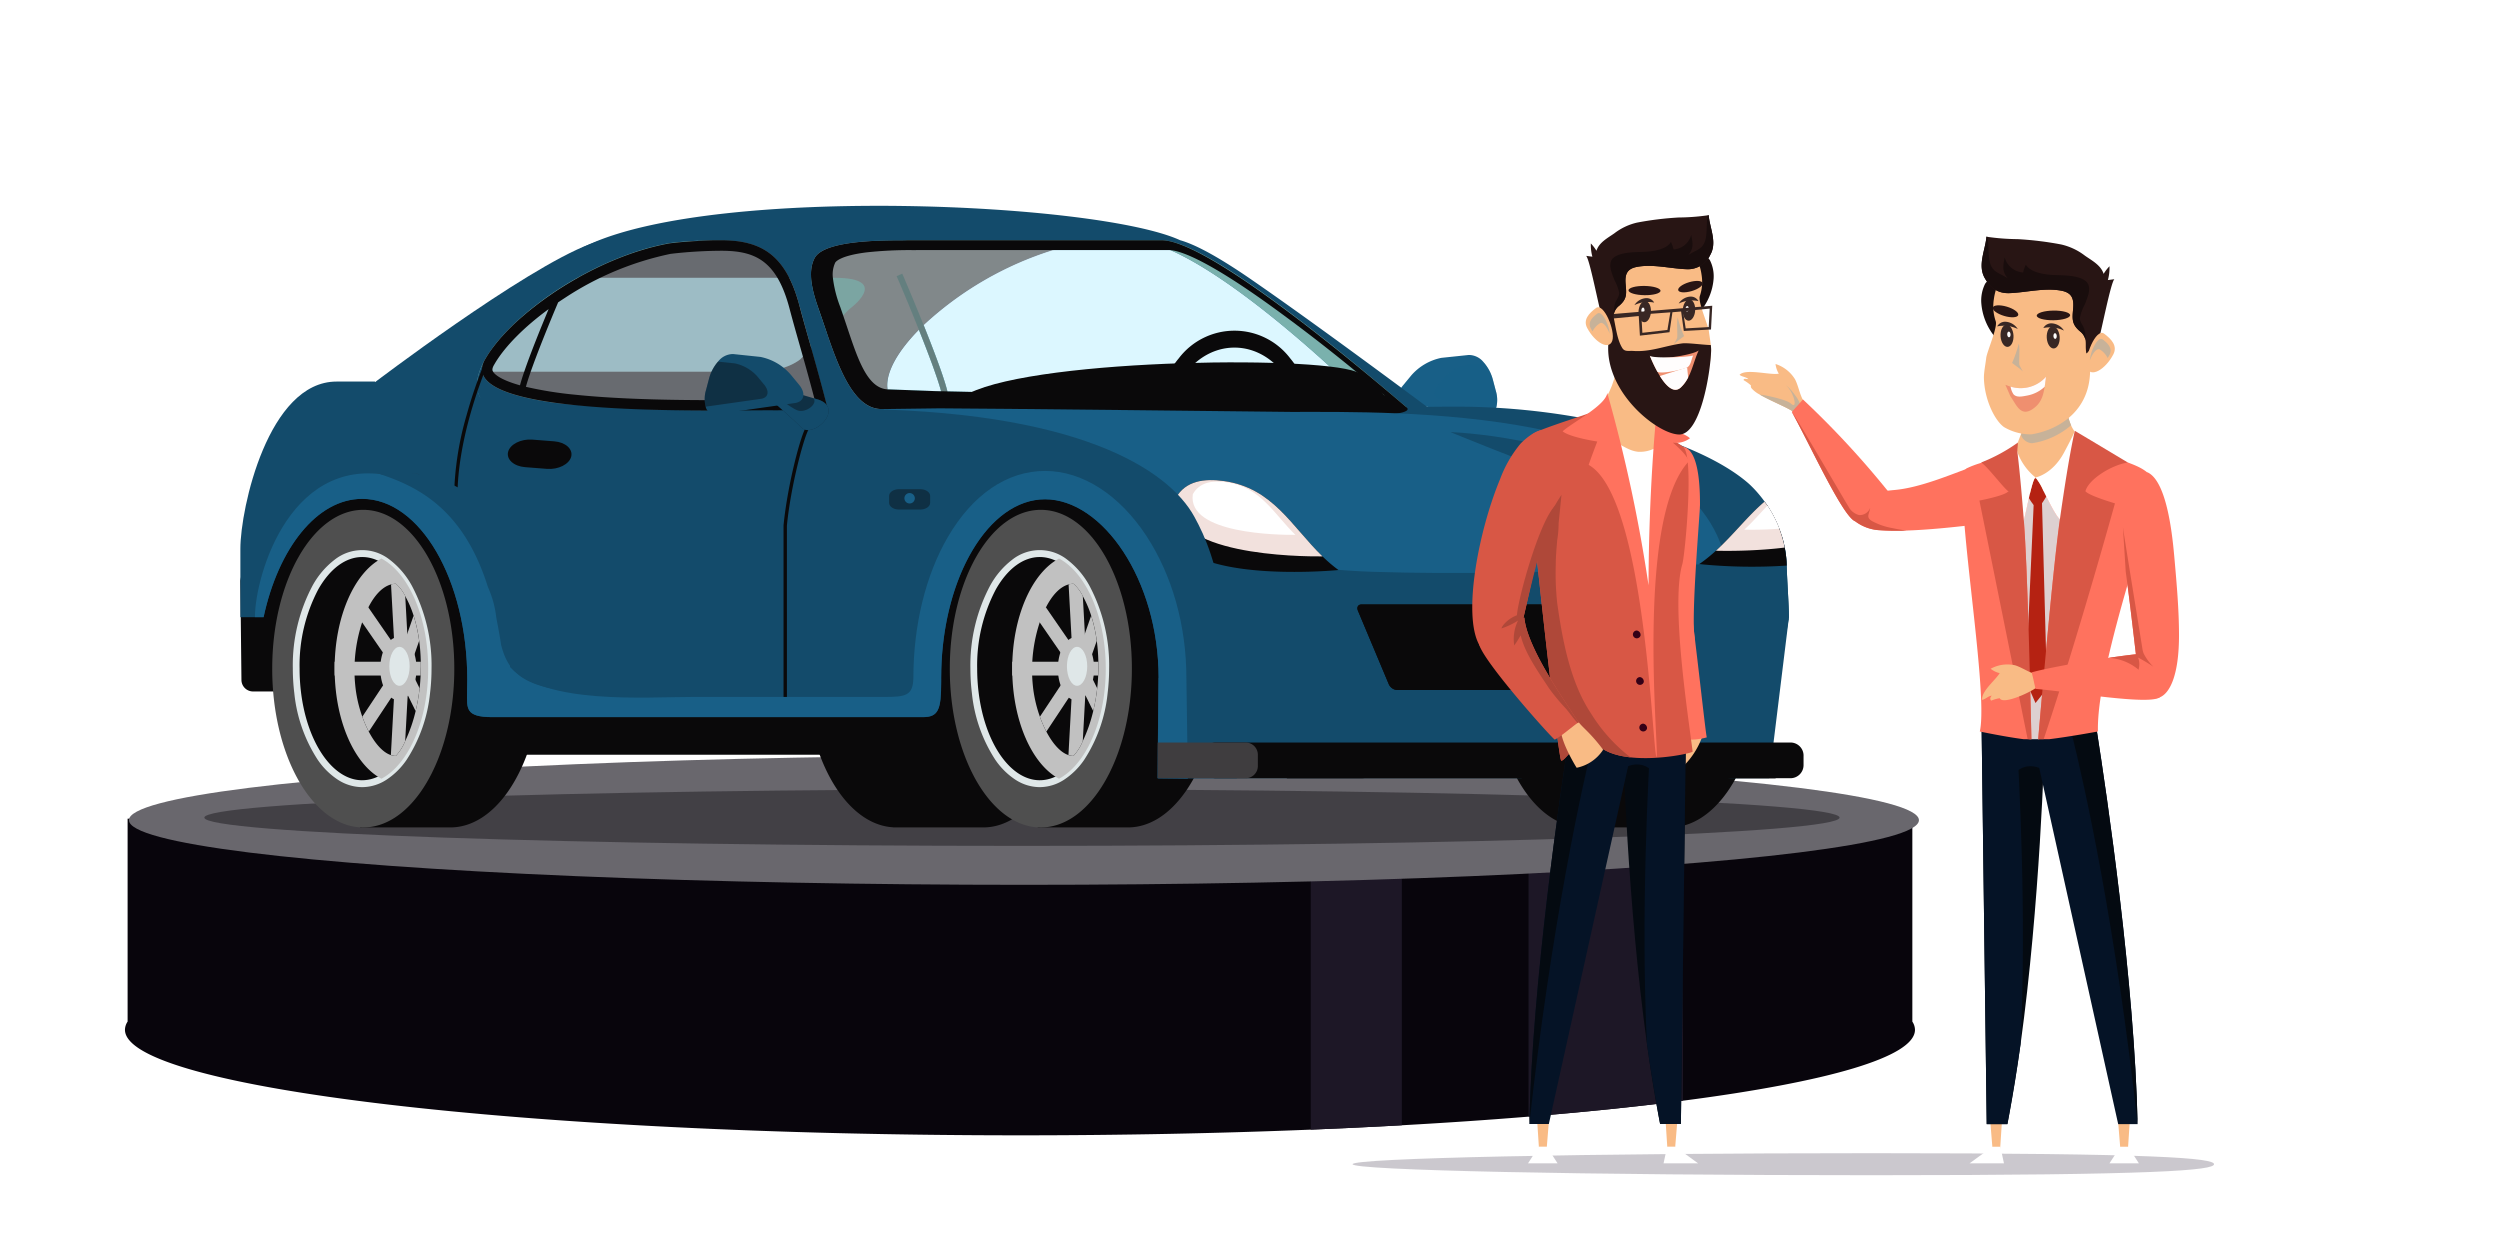 <svg xmlns="http://www.w3.org/2000/svg" width="502" height="252" viewBox="0 0 502 252">
  <g id="auto_show_08_Converted_" data-name="auto_show_08 [Converted]" transform="translate(0 0.194)">
    <rect id="Rectangle_149554" data-name="Rectangle 149554" width="502" height="252" transform="translate(0 -0.194)" fill="#fff"/>
    <g id="Group_22210" data-name="Group 22210" transform="translate(25.093 41.135)">
      <g id="Group_22167" data-name="Group 22167" transform="translate(0 110.378)">
        <g id="Group_22166" data-name="Group 22166" transform="translate(0 0)">
          <path id="Path_34648" data-name="Path 34648" d="M446.464,611.892c0,5.481-17.64,10.475-46.59,14.237-9.249,1.2-19.655,2.278-31.006,3.2-8.03.657-16.535,1.237-25.442,1.733q-8.888.493-18.288.876c-18.306.741-37.952,1.142-58.391,1.142-99.255,0-179.717-9.489-179.717-21.195a3,3,0,0,1,.531-1.641V569.5H445.936v40.751A3.007,3.007,0,0,1,446.464,611.892Z" transform="translate(-87.03 -556.814)" fill="#08050c"/>
          <g id="Group_22165" data-name="Group 22165" transform="translate(238.108 12.686)">
            <path id="Path_34649" data-name="Path 34649" d="M1095.546,569.5v56.629c-9.249,1.2-19.655,2.278-31.006,3.2V569.5Z" transform="translate(-1020.81 -569.5)" fill="#1d1726"/>
            <path id="Path_34650" data-name="Path 34650" d="M931.158,569.5v61.565q-8.888.493-18.288.876V569.5Z" transform="translate(-912.87 -569.5)" fill="#1d1726"/>
          </g>
          <ellipse id="Ellipse_2879" data-name="Ellipse 2879" cx="179.717" cy="12.983" rx="179.717" ry="12.983" transform="translate(0.796)" fill="#69676d"/>
        </g>
        <path id="Path_34651" data-name="Path 34651" d="M470.659,554.72c0,3.137-73.5,5.68-164.179,5.68S142.3,557.857,142.3,554.72s73.5-5.68,164.179-5.68S470.659,551.583,470.659,554.72Z" transform="translate(-126.364 -542.253)" fill="#08050c" opacity="0.4"/>
      </g>
      <g id="Group_22209" data-name="Group 22209" transform="translate(23.167)">
        <path id="Path_34652" data-name="Path 34652" d="M596.532,354.4h-17.49c-10.094,0-18.28,14.275-18.282,31.888a54.849,54.849,0,0,0,.4,6.689c1.721,14.053,8.754,24.675,17.253,25.171v.023h18.113c8.782,0,16.117-10.8,17.879-25.2a54.825,54.825,0,0,0,.4-6.689C614.815,368.678,606.629,354.4,596.532,354.4Z" transform="translate(-447.34 -293.354)" fill="#0a090a"/>
        <path id="Path_34653" data-name="Path 34653" d="M1074.719,354.4h-17.49c-10.094,0-18.28,14.275-18.28,31.888a54.849,54.849,0,0,0,.4,6.689c1.721,14.053,8.751,24.672,17.253,25.171v.023h18.113c8.782,0,16.117-10.8,17.882-25.2a55.467,55.467,0,0,0,.4-6.689C1093,368.675,1084.819,354.4,1074.719,354.4Z" transform="translate(-787.657 -293.354)" fill="#0a090a"/>
        <g id="Group_22170" data-name="Group 22170" transform="translate(227.48 29.939)">
          <g id="Group_22168" data-name="Group 22168" transform="translate(0 6.595)">
            <path id="Path_34654" data-name="Path 34654" d="M958.345,271.984l8.837-2.6,1.609,1.839s-5.668,5.005-6.868,6.265C959.558,279.973,953.158,273.855,958.345,271.984Z" transform="translate(-956.367 -269.38)" fill="#f47f00"/>
            <path id="Path_34655" data-name="Path 34655" d="M967.787,272.95s-3.538,3.134-5.216,3.714-4.129-1.384-3.137-2.465l-1.1.323c-5.187,1.868,1.217,7.987,3.578,5.5.983-1.035,4.965-4.581,6.369-5.827Z" transform="translate(-956.361 -271.921)" fill="#f47f00"/>
          </g>
          <g id="Group_22169" data-name="Group 22169" transform="translate(5.074)">
            <path id="Path_34656" data-name="Path 34656" d="M974.851,252.655l1.641-1.987a10.848,10.848,0,0,1,6.087-3.572l5.492-.577a3.8,3.8,0,0,1,3.036,1.525,8.538,8.538,0,0,1,1.816,3.471l.585,2.22a6.18,6.18,0,0,1,.078,3.362,1.9,1.9,0,0,1-2.148,1.5l-15.757-2.237C973.764,256.089,973.392,254.42,974.851,252.655Z" transform="translate(-973.96 -246.508)" fill="#185f87"/>
            <path id="Path_34657" data-name="Path 34657" d="M999.581,256.465l1.26-1.528a8.349,8.349,0,0,1,4.682-2.748l3.327-.349a8.537,8.537,0,0,1,1.816,3.471l.585,2.22a6.18,6.18,0,0,1,.078,3.362l-11.112-1.577C998.748,259.106,998.46,257.823,999.581,256.465Z" transform="translate(-991.707 -250.303)" fill="#185f87" opacity="0.4"/>
          </g>
        </g>
        <path id="Path_34658" data-name="Path 34658" d="M167.609,369.493a2.332,2.332,0,0,0,2.3,2.347h89.544a2.328,2.328,0,0,0,2.3-2.347V330.506a2.33,2.33,0,0,0-2.3-2.347l-85.188-.5c-1.266,0-6.874,20.716-6.874,22.008Z" transform="translate(-167.387 -274.323)" fill="#0a090a"/>
        <path id="Path_34659" data-name="Path 34659" d="M302.257,164.349c-14.3,0-15.215-2.4-23.726.807-13.364,5.034-43.675,28.106-43.675,28.106l-9.976,16.111,101.53-4.2Z" transform="translate(-208.302 -157.485)" fill="#134b6b"/>
        <path id="Path_34660" data-name="Path 34660" d="M512.741,157.444c-5.668-3.907-10.757-6.882-14.252-7.865-16.483-7.563-92.28-11.02-118.486.761a28.3,28.3,0,0,0-3.515,1.865c-6.447,4.083-8.926,8.131-9.025,11.824v.023a9.029,9.029,0,0,0,.291,2.48,11.354,11.354,0,0,0,1.375,3.128,14.855,14.855,0,0,0,.853,1.228,23.566,23.566,0,0,0,5.657,5.089,32.572,32.572,0,0,0,3.67,2.1c-.138,1.018-.234,1.938-.294,2.722-.055.712-.078,1.312-.078,1.773l31.349,1.22h.011l14.021.545,3.656.141,1.854.072,6.271.245h0l111.062,4.316,3.768.147h0l6.268.608S529.74,169.167,512.741,157.444Zm-73,22.08c-.487-3.278,2-7.623,6.28-11.983,1.886,4.726,3.734,9.633,4.466,12.36-.83-.017-1.3-.029-1.3-.029l-9.206-.34C439.893,179.532,439.815,179.53,439.738,179.524Zm12.02.4c-.236-.954-.623-2.209-1.165-3.78-.753-2.188-1.8-4.979-3.12-8.3q-.251-.631-.5-1.254a67.922,67.922,0,0,1,25.862-15.036h23.38c.092,0,.193,0,.3.012,12.718,5.6,30.366,21.575,38.206,29.21-14.229.147-49.052.124-62.191-.306C465.018,180.23,456.071,180.023,451.758,179.927Z" transform="translate(-309.774 -142.671)" fill="#134b6b"/>
        <path id="Path_34661" data-name="Path 34661" d="M525.866,206.356h0c-.017-.017-.04-.037-.066-.061l-.049-.046-.011-.009a.346.346,0,0,1-.035-.032l-.075-.066c-.029-.029-.063-.058-.1-.089h0c-.017-.014-.034-.029-.052-.046s-.035-.032-.055-.049-.038-.035-.058-.052l-.014-.014c-.014-.014-.029-.026-.046-.04-.043-.037-.086-.075-.13-.115-.017-.014-.035-.032-.052-.046-.035-.032-.069-.063-.107-.1-.017-.017-.038-.032-.055-.049l-.115-.1h0c-.04-.037-.081-.072-.121-.11l-.012-.009c-.115-.1-.236-.21-.366-.326l-.1-.086c-1.222-1.081-3.062-2.7-5.345-4.662a.113.113,0,0,0-.029-.023.363.363,0,0,0-.037-.032c-.845-.727-1.75-1.5-2.707-2.315l-.153-.13c-.121-.1-.245-.208-.372-.314-.11-.092-.222-.187-.332-.283-.585-.5-1.191-1.006-1.811-1.528l-.185-.156-.908-.761c-.064-.052-.127-.1-.19-.159l-.219-.182c-.2-.167-.4-.334-.6-.5-.444-.369-.891-.741-1.346-1.116-.112-.1-.228-.187-.34-.283-.285-.236-.574-.473-.862-.709l-.363-.3-.657-.539-.412-.337-1.462-1.188c-.236-.19-.47-.381-.709-.571q-.99-.8-2-1.6c-.239-.19-.476-.378-.718-.568-.032-.023-.061-.049-.092-.072l-.778-.614-.874-.686-.8-.623-.355-.277c-.2-.156-.4-.314-.606-.47l-.8-.614c-.058-.046-.115-.089-.173-.133-.265-.2-.533-.407-.8-.611s-.528-.4-.79-.6l-.882-.666-.386-.291c-.164-.124-.329-.248-.5-.369l-.441-.329c-.294-.219-.585-.435-.879-.652l-.876-.643-.219-.159c-1.292-.943-2.575-1.857-3.838-2.733l-.464-.32c-.156-.107-.309-.213-.461-.317l-.461-.314-.4-.274c-.2-.133-.392-.265-.588-.4-.127-.084-.251-.167-.375-.251l-.45-.3-.2-.136-.2-.135c-.136-.089-.274-.179-.409-.265l-.418-.271c-.11-.072-.219-.141-.329-.21-.156-.1-.311-.2-.464-.294-.395-.251-.79-.5-1.176-.732l-.4-.245c-.13-.078-.259-.156-.386-.234l-.383-.228c-.257-.153-.507-.3-.758-.444-.063-.037-.124-.072-.187-.107-.17-.1-.34-.2-.51-.291l-.415-.234-.182-.1c-.167-.092-.334-.182-.5-.271l-.043-.023-.179-.1-.179-.1-.314-.164c-.072-.037-.141-.075-.213-.11l-.173-.089-.309-.156c-.1-.049-.2-.1-.291-.144s-.2-.1-.294-.144-.2-.1-.291-.138l-.164-.078-.164-.075-.164-.075-.231-.1c-.075-.035-.153-.066-.228-.1l-.026-.012-.159-.069c-.055-.023-.11-.049-.164-.069l-.164-.069-.271-.112c-.11-.046-.222-.089-.329-.13l-.277-.107a.041.041,0,0,0-.02-.006c-.075-.029-.147-.055-.222-.081l-.219-.078-.424-.144c-.089-.029-.179-.058-.268-.084-.046-.014-.092-.029-.138-.04l-.15-.043c-.086-.026-.173-.049-.257-.072s-.19-.049-.285-.072l-.248-.058c-.084-.017-.167-.037-.248-.052l-.185-.035c-.061-.012-.121-.02-.182-.029l-.118-.017c-.159-.023-.311-.04-.461-.052l-.11-.009c-.038,0-.072-.006-.107-.006l-.078,0-.063,0c-.058,0-.118,0-.173,0h-88.72c-.04,0-.081,0-.121,0s-.112,0-.17,0H380.6c-.035,0-.069,0-.1,0l-.167,0c-.037,0-.072,0-.112,0H380.1l-.075,0h-.061c-.04,0-.081,0-.124,0l-.17,0c-.043,0-.087,0-.133,0l-.3.009h-.012l-.337.009h-.029l-.087,0h-.009a.264.264,0,0,0-.049,0h-.046c-.127.006-.257.009-.386.014h-.012l-.147.006-.47.017h-.075l-.081,0-.231.009-.092,0c-.046,0-.092.006-.138.006l-.061,0c-.02,0-.04,0-.063,0l-.061,0-.164.009a.141.141,0,0,0-.035,0l-.159.009-.1.006-.21.012c-.182.009-.366.02-.551.032l-.225.014c-.115.009-.234.014-.352.023l-.1.006c-.069,0-.138.009-.211.014-.023,0-.046,0-.072.006-.1.006-.19.014-.288.02a.393.393,0,0,0-.058.006c-.014,0-.026,0-.04,0h-.037l-.1.009-.121.009-.329.026-.211.017-.156.014c-.138.012-.274.026-.412.037l-.1.009c-.127.012-.254.026-.378.037l-.112.012-.161.017-.236.026-.234.026-.231.026-.689.087-.216.04-.216.043c-.121.023-.245.049-.369.072-.037.006-.072.014-.11.023a.54.54,0,0,0-.066.014l-.326.069c-.061.012-.121.026-.185.04s-.121.026-.185.04l-.069.014c-.147.032-.291.066-.438.1-.291.069-.582.138-.874.213l-.438.112c-.072.017-.144.037-.213.058l-.216.058-.009,0h0c-.043.012-.087.023-.133.037l-.037.009c-.061.014-.121.032-.182.049l-.086.026c-.014,0-.026.009-.04.012l-.395.112h0l-.438.13c-.1.029-.2.061-.3.092l-.17.052-.326.1c-.052.014-.1.032-.153.049-.121.037-.239.078-.36.115s-.265.087-.4.133a.01.01,0,0,0-.009,0l-.029.009h0l-.381.13a.611.611,0,0,0-.066.023l-.407.141a.022.022,0,0,0-.014.006l-.432.156h0l-.409.15-.092.035-.208.078c-.066.023-.13.049-.2.075a.557.557,0,0,1-.063.023c-.11.043-.222.087-.332.127h0l-.02.009c-.138.055-.274.107-.409.161l-.216.087-.216.087h0l-.389.159-.087.035c-.127.052-.254.107-.383.159-.072.032-.144.061-.213.089l-.213.092h0l-.427.185-.115.052-.1.043s-.006,0-.012.006a.663.663,0,0,0-.066.029l-.2.089-.251.112c-.035.014-.069.032-.107.049-.066.032-.136.061-.2.092a.412.412,0,0,1-.052.023.734.734,0,0,0-.069.032s-.006,0-.006,0c-.061.029-.121.055-.179.084-.1.046-.2.1-.306.144-.009.006-.02.009-.029.014-.035.017-.069.032-.107.049-.1.043-.19.089-.283.135a.152.152,0,0,1-.032.014c-.029.012-.055.026-.084.04-.118.058-.236.112-.355.173l-.1.052-.072.035c-.037.017-.075.037-.11.055l-.112.055h0c-.037.017-.072.035-.11.055l-.02.009a.087.087,0,0,0-.023.012l-.156.078c-.038.017-.072.035-.11.055-.138.069-.274.138-.412.21h0c-.138.069-.274.141-.409.213h0c-.138.072-.274.144-.409.216l-.193.1-.216.115c-.372.2-.738.4-1.1.608a.459.459,0,0,1-.052.029l-.052.029-.153.086-.248.138h0a.01.01,0,0,0-.006,0l-.086.052-.046.026a.119.119,0,0,1-.026.014l-.2.112c-.078.046-.156.089-.231.136s-.133.078-.2.115l-.4.234a0,0,0,0,0,0,0l-.389.234-.389.236c-.13.078-.257.159-.386.239h0l-.329.208-.055.035c-.017.012-.035.02-.049.032-.11.069-.219.138-.329.21a0,0,0,0,0,0,0l-.375.242a0,0,0,0,0,0,0l-.372.245a0,0,0,0,0,0,0c-.124.081-.245.164-.369.245a0,0,0,0,0,0,0l-.323.216a.863.863,0,0,0-.084.058l-.19.13c-.017.012-.032.02-.046.032a.47.47,0,0,1-.049.032.413.413,0,0,0-.043.032l-.017.012c-.225.153-.447.309-.666.464-.014.009-.026.02-.04.029l-.061.043c-.089.063-.179.127-.268.193a.672.672,0,0,0-.055.04h0l0,0-.32.231h0l-.176.13-.084.061c-.127.1-.257.187-.381.283-.017.014-.037.026-.055.04-.049.035-.1.069-.141.107l-.19.144-.355.271c-.026.02-.052.037-.078.061l-.035.026-.058.043-.124.1c-.072.055-.141.11-.213.167a.158.158,0,0,0-.023.017l-.133.1-.012.009h0l-.164.13a1.158,1.158,0,0,0-.092.075l-.173.138-.012.009c-.006,0-.009.009-.014.012-.023.02-.046.037-.072.058-.089.072-.179.144-.265.216s-.176.144-.262.216c-.029.023-.058.046-.086.072h0c-.055.043-.11.089-.164.136l-.012.009-.251.21c-.014.014-.032.026-.046.04l-.02.017c-.089.075-.179.15-.265.228l0,0c-.009.006-.014.014-.023.02s-.035.029-.052.046a.006.006,0,0,0-.006.006c-.032.029-.066.055-.1.084h0c-.014.012-.026.023-.038.032l0,0-.118.1-.02.017-.11.1c-.006.006-.012.009-.014.014s-.037.032-.055.049l-.138.121c-.164.147-.326.291-.487.438-.112.1-.225.2-.334.309-.075.069-.15.138-.225.21-.2.193-.409.386-.608.582-.153.147-.3.294-.447.441l-.219.219-.216.222c-.072.072-.141.147-.213.219q-.212.221-.415.441c-.352.378-.692.758-1.018,1.136-.052.061-.1.121-.153.182a28.543,28.543,0,0,0-2.111,2.805c-.046.069-.092.141-.135.21-.089.141-.176.283-.262.421-2.209,3.653-2.63,6.943-.467,9.154a6.625,6.625,0,0,0,1.479,1.116c.092.052.187.1.285.153.063.032.13.066.2.1.1.049.2.1.309.144q.264.117.545.225c.075.029.153.058.231.084s.156.055.236.081l.242.078.375.112c.213.061.432.115.66.17.136.032.274.063.415.092.1.02.19.04.285.058q.943.182,2.027.294c.112.012.225.023.337.032.911.081,1.9.124,2.964.127l35.792.822h-.009l20.451.47h0l4.985.115h0l116.805,2.684,3.633.084A.461.461,0,0,1,525.866,206.356Zm-101.755-9.382-9.206-.34c-.081,0-.161,0-.239-.006-.487-3.278,2-7.623,6.28-11.983,1.886,4.726,3.734,9.633,4.466,12.36C424.581,196.983,424.111,196.974,424.111,196.974Zm47.031-28.313c.092,0,.193,0,.3.012,12.718,5.6,30.366,21.575,38.206,29.21-14.229.147-49.052.124-62.191-.306-7.514-.245-16.46-.453-20.771-.548-.236-.954-.623-2.209-1.165-3.78-.753-2.188-1.8-4.979-3.12-8.3q-.251-.631-.5-1.254a67.923,67.923,0,0,1,25.862-15.036Z" transform="translate(-284.705 -159.772)" fill="#7ab1ad"/>
        <path id="Path_34662" data-name="Path 34662" d="M528.408,206.375l-3.633-.084-116.8-2.684V202.7c-1.623-1.773-3.339-8.575-4.945-15.587l-1.176,1.205c1.024,3.6,2.154,7.649,3.347,12.395l-10.509.138c-.421-.006-.917-.009-1.479-.009-2.517,0-6.381.049-10.939.049-19.26,0-50.938-.882-46.008-10.091,0,0,0-.006.006-.012.032-.058.066-.118.1-.176a.245.245,0,0,0,.017-.029c.058-.1.115-.2.176-.3v0c.017-.032.037-.063.055-.1.084-.141.173-.28.262-.421.179-.28.369-.565.568-.851l.144-.2c.112-.159.228-.317.349-.476l.1-.127c.124-.164.251-.329.378-.49.058-.069.112-.141.17-.213.176-.216.355-.435.539-.654.052-.061.1-.121.153-.182.012-.012.02-.026.032-.037.063-.072.127-.147.19-.219l.193-.219c.063-.072.13-.147.2-.219.133-.147.268-.294.4-.438s.274-.294.415-.441c.069-.072.141-.147.213-.219l.216-.222c.072-.072.144-.147.219-.219l.144-.144c.075-.075.147-.147.225-.219l.078-.078c.072-.069.144-.138.216-.21l.087-.081c.02-.02.04-.037.061-.055s.061-.061.092-.089l.153-.144.225-.21c.02-.02.04-.037.063-.058.089-.084.182-.167.274-.251l.144-.13.1-.089c.012-.009.02-.02.032-.029.069-.063.141-.127.213-.19l.069-.061.069-.061.035-.029.035-.032.1-.084.017-.014.02-.017.118-.1,0,0,.038-.035c.061-.052.121-.107.185-.159.012-.009.023-.02.037-.032s.023-.02.032-.029l.063-.055c.052-.043.1-.087.153-.13.156-.133.314-.265.473-.395h0c.029-.023.055-.046.081-.066a.01.01,0,0,1,.006,0l.262-.216c.086-.072.176-.144.265-.216l.043-.035.043-.035.182-.147.257-.2a.064.064,0,0,1,.014-.012l.156-.121c.069-.055.141-.112.213-.167s.121-.092.179-.141l.035-.026.078-.061.355-.271c.052-.04.107-.081.161-.121s.112-.086.17-.127c.017-.014.037-.026.055-.04.112-.084.228-.167.34-.254l.029-.02.012-.009c.026-.02.055-.04.084-.061l.176-.13h0c.107-.078.213-.156.32-.231l.061-.043.268-.193c.306-.216.614-.432.926-.643l.19-.13.084-.058.323-.216,0,0c.124-.081.245-.164.369-.245l0,0c.124-.081.248-.161.372-.245s.254-.164.381-.245l.329-.21c.144-.092.291-.182.435-.274l.386-.239c.13-.081.259-.159.389-.236l.389-.234a0,0,0,0,0,0,0c.13-.078.262-.156.4-.234.066-.037.13-.078.2-.115.15-.089.3-.176.453-.262l.046-.026.087-.052a.01.01,0,0,0,.006,0h0c.081-.046.164-.092.248-.138.049-.029.1-.058.153-.086l.052-.029.052-.029c.366-.2.732-.409,1.1-.608.072-.04.144-.078.216-.115s.13-.069.193-.1l.409-.216h0c.136-.072.274-.141.409-.213h0c.136-.069.274-.141.412-.21.037-.02.072-.037.11-.055.058-.032.118-.061.179-.089.043-.023.087-.043.13-.063.072-.037.147-.075.222-.11l.176-.087c.294-.144.591-.285.888-.427.1-.049.2-.1.306-.144l.179-.084c.389-.182.784-.358,1.176-.531.141-.063.285-.124.427-.185h0l.213-.092c.072-.029.144-.061.213-.089.127-.052.254-.107.383-.159.029-.012.058-.026.086-.035.13-.055.26-.107.389-.159h0l.216-.087.216-.086c.136-.055.274-.107.409-.161l.02-.009h0c.11-.043.222-.087.332-.127.185-.072.372-.141.557-.21l.409-.15h0l.432-.156.014-.006c.136-.049.271-.1.407-.141l.484-.164.4-.133c.121-.04.239-.078.36-.115.216-.069.432-.138.649-.2.1-.032.2-.061.3-.092l.438-.13h0l.395-.112c.043-.012.086-.023.13-.037l.349-.1.009,0,.216-.058c.072-.02.144-.037.213-.058l.438-.112c.291-.075.582-.144.874-.213.144-.035.291-.066.438-.1.084-.02.17-.037.254-.055.032-.009.061-.014.092-.02s.061-.014.092-.02l.326-.069a81.79,81.79,0,0,1,.069-.012c.037-.009.072-.017.11-.023.2-.04.389-.078.585-.115l.216-.04c.228-.032.458-.061.689-.087l.231-.026.234-.026.236-.026c.092-.012.182-.02.274-.029.127-.014.254-.026.378-.037l.1-.009.389-.037a.072.072,0,0,0,.023,0l.156-.014.21-.017.329-.026.121-.009.1-.009.038,0,.1-.009c.1-.009.193-.014.288-.02.513-.037,1.018-.069,1.508-.1l.309-.017.159-.009a.142.142,0,0,0,.035,0l.164-.009.061,0,.063,0c.1-.006.2-.009.291-.014l.231-.009.081,0h.037c.173-.006.343-.014.51-.02l.147-.006h.012c.13-.006.26-.009.386-.014h.046a.265.265,0,0,0,.049,0c.032,0,.063,0,.1,0h.029l.337-.009h.012l.3-.009.133,0c.058,0,.112,0,.17,0,.11,0,.213-.006.317-.006h.055c.037,0,.075,0,.112,0,.058,0,.112,0,.167,0,.035,0,.069,0,.1,0h.089l.17,0,.254,0h.124c.089,0,.173,0,.254,0h82.95c-.13,0-.28,0-.45,0a93.024,93.024,0,0,0-10.815.646,49.753,49.753,0,0,0-5.418,1.329,67.967,67.967,0,0,0-25.862,15.036c-.329.314-.646.631-.957.946-4.285,4.359-6.764,8.7-6.28,11.983.5,3.339,4.068,5.576,11.951,5.6l6.412.176L522,204.766l4.72.13c.035.029.066.058.1.087.13.115.251.222.366.326l.011.009c.043.037.084.075.121.11h0c.04.035.078.069.115.1.017.017.037.035.055.049.037.032.072.063.107.1l.052.046c.046.04.089.081.13.115a.585.585,0,0,0,.046.04l.072.063c.017.017.038.035.055.049s.035.032.052.046h0c.035.032.069.061.1.089s.052.046.075.066.026.023.035.032l.012.009c.017.017.035.032.049.046a.738.738,0,0,1,.066.061h0A.319.319,0,0,1,528.408,206.375Z" transform="translate(-287.203 -159.751)" fill="#8c4c57" opacity="0.4"/>
        <path id="Path_34663" data-name="Path 34663" d="M634.943,215.264v.631h-1.237v-.631a7.969,7.969,0,0,0-.326-1.753c-.729-2.728-2.58-7.635-4.466-12.36-1.594-3.993-3.212-7.857-4.207-10.166l-.248-.577,1.133-.507.248.577c.02.049,1.966,4.581,4.031,9.728q.251.623.5,1.254c1.318,3.319,2.367,6.11,3.12,8.3.542,1.571.928,2.826,1.165,3.78A7.9,7.9,0,0,1,634.943,215.264Z" transform="translate(-492.674 -176.283)" fill="#647f7f"/>
        <path id="Path_34664" data-name="Path 34664" d="M447.557,174.18H402.57a60.794,60.794,0,0,1,18.28-6.891,96.289,96.289,0,0,1,11.582-.649h10.737a7.837,7.837,0,0,1,3.35,4.181A34.4,34.4,0,0,1,447.557,174.18Z" transform="translate(-334.76 -159.729)" fill="#2c2933" opacity="0.3"/>
        <path id="Path_34665" data-name="Path 34665" d="M400.5,237.56l-1.176,1.205c1.024,3.6,2.154,7.649,3.347,12.395l-10.509.138c-.421-.006-.917-.009-1.479-.009-2.517,0-6.381.049-10.939.049-19.26,0-50.938-.882-46.008-10.091,0,0,0-.006.006-.012.032-.058.066-.118.1-.176a.259.259,0,0,0,.017-.029c.058-.1.115-.2.176-.3v0c.017-.032.037-.063.055-.1-2.209,3.653-2.63,6.943-.467,9.154A6.627,6.627,0,0,0,335.1,250.9c.092.052.187.1.285.153.063.032.13.066.2.1.1.049.2.1.308.144q.264.117.545.225c.075.029.153.058.231.084s.156.055.236.081l.242.078.375.112c.213.061.432.115.66.17.136.032.274.063.415.092.1.02.19.04.285.058q.943.182,2.027.294c.112.012.225.023.337.032.911.081,1.9.124,2.964.127L380,253.47h0l20.451.47,4.985.115h0v-.911C403.817,251.374,402.1,244.572,400.5,237.56Z" transform="translate(-284.677 -210.201)" fill="#134b6b"/>
        <path id="Path_34666" data-name="Path 34666" d="M498,292.75l20.451.47-20.442-.467Z" transform="translate(-402.675 -249.479)" fill="#2c2933" opacity="0.3"/>
        <path id="Path_34667" data-name="Path 34667" d="M405.186,235.012l-10.509.138c-.421-.006-.917-.009-1.479-.009-2.517,0-6.381.049-10.939.049-19.26,0-50.938-.882-46.008-10.091,0,0,0-.006.006-.012.032-.058.066-.118.1-.176a.245.245,0,0,0,.017-.029c.058-.1.115-.2.176-.3v0a32.111,32.111,0,0,1,5.086-6.236q.255-.251.519-.5c.176-.167.355-.334.533-.5s.34-.314.516-.47l.035-.032c.092-.084.185-.167.28-.251l.1-.089.035-.032.1-.084.017-.014.02-.017.118-.1,0,0,.038-.035c.061-.052.121-.107.185-.159.012-.009.023-.02.037-.032l.1-.084c.052-.043.1-.086.153-.13.156-.133.314-.265.473-.4l.081-.069a.01.01,0,0,1,.006,0l.262-.216c.086-.072.176-.144.265-.216l.043-.035c-5.066,4.212-7.929,8.48-8.367,12.481h53.787c5.859,0,8.684-2.511,8.684-2.511l.507-.519,1.672-1.713C402.859,226.221,403.992,230.266,405.186,235.012Z" transform="translate(-287.196 -194.053)" fill="#2c2933" opacity="0.3"/>
        <path id="Path_34668" data-name="Path 34668" d="M586.223,294.78Z" transform="translate(-465.459 -250.924)" fill="#2c2933" opacity="0.3"/>
        <path id="Path_34669" data-name="Path 34669" d="M406.575,205.691l-3.359,3.434s-2.828,2.511-8.684,2.511H340.74c.438-4.011,3.313-8.284,8.4-12.5a68.621,68.621,0,0,1,8.837-6.012l.343-.2c.084-.049.17-.1.257-.144H403.56C404.474,196.217,405.5,201,406.575,205.691Z" transform="translate(-290.757 -178.332)" fill="#bbf1ff" opacity="0.5"/>
        <path id="Path_34670" data-name="Path 34670" d="M369.85,199.972a62.471,62.471,0,0,1,8.837-6.012A69.012,69.012,0,0,0,369.85,199.972Z" transform="translate(-311.474 -179.172)" fill="#7ab1ad" opacity="0.7"/>
        <path id="Path_34671" data-name="Path 34671" d="M568.055,199.124l-6.427,6.574c-1.075-4.691-2.1-9.474-3.019-12.908h6.441C576.844,192.79,568.055,199.124,568.055,199.124Z" transform="translate(-445.81 -178.339)" fill="#7ab1ad" opacity="0.7"/>
        <path id="Path_34672" data-name="Path 34672" d="M824.9,324.817v.014l-1.577,9.46c0,2.99-3.333,7.551-5.934,9.013a3.12,3.12,0,0,1-1.47.47.72.72,0,0,1,.26.487c-.014.193-.2.4-.813.519h0a7.513,7.513,0,0,1-1.419.107l-49.516-.006H668.283c-5.458,0-5.066-1.785-5.066-4.9,0-.963.04-1.871.04-2.632,0-12.21-3.529-23.023-8.918-29.6V282.872c11.144,1.39,31.43-.551,57.99.4,41.435,1.482,17.423-.732,45.947-.732,24.424,0,48.225,6.66,58.273,15.215.213.182.5.435.827.761.421.412.923.94,1.459,1.577.2.239.406.49.614.758.285.366.577.764.868,1.188.086.124.17.251.257.381a24.528,24.528,0,0,1,1.687,2.993c.245.519.479,1.064.7,1.629q.259.675.484,1.393c.029.1.06.2.089.294.037.127.075.254.11.383q.125.45.234.917c.029.118.055.239.081.358.012.046.02.092.029.138s.017.075.023.115c.011.061.026.124.037.185v0c.014.075.029.153.043.228s.029.156.04.234.026.156.04.236c0,.009,0,.017.006.026l.069.45c.035.239.063.484.089.729.017.17.035.343.049.519.006.058.009.115.014.173.009.1.014.2.02.3l.009.167c0,.017,0,.038,0,.055.006.078.009.153.012.228,0,.058.006.118.006.176,0,.032,0,.063,0,.1,0,.075,0,.15.006.225C824.519,317.3,824.894,322.49,824.9,324.817Z" transform="translate(-513.939 -242.213)" fill="#134b6b"/>
        <g id="Group_22171" data-name="Group 22171" transform="translate(114.587 6.914)">
          <path id="Path_34673" data-name="Path 34673" d="M684.411,200.211a.113.113,0,0,0-.029-.023.37.37,0,0,0-.037-.032c-13.191-11.282-39.339-32.655-48.605-33.483l-.11-.009c-.037,0-.072-.006-.107-.006l-.078,0-.063,0c-.058,0-.118,0-.173,0H583.677c-3.69.032-16.169-.167-18.141,3.575a5.938,5.938,0,0,0-.254.554.547.547,0,0,1-.029.072c-.014.037-.029.078-.043.115-.006.017-.014.037-.02.055-.037.112-.075.225-.107.34-.009.035-.02.069-.029.107s-.023.087-.032.127-.017.069-.023.1-.017.078-.026.118-.012.055-.017.081l-.035.187c0,.023-.009.046-.012.066-.02.127-.037.257-.052.386-.006.061-.012.121-.017.179,0,.02,0,.04-.006.061a.8.8,0,0,0-.006.084c0,.035-.006.069-.006.107s-.006.072-.006.11,0,.072,0,.107c-.006.173-.009.343,0,.516,0,.046,0,.092,0,.138,0,.086.006.17.012.257,0,.023,0,.046,0,.069v.023c0,.061.009.121.011.182,0,.014,0,.032,0,.046l.009.1c0,.049.009.1.014.147,0,.014,0,.032.006.046.012.112.023.225.04.337.009.069.017.136.029.2s.02.15.035.225c.009.052.017.1.026.153s.017.112.029.17c.006.035.012.072.02.107.023.124.046.248.072.369,0,.02.009.04.012.061.009.04.017.078.026.118,0,.014.006.026.009.04.014.061.026.121.04.185.072.314.15.629.234.937.017.066.035.133.055.2s.04.138.058.2c.049.167.1.334.147.5,0,.006,0,.014.006.02l.052.173q.082.259.164.51c.017.055.035.11.055.164s.035.107.055.161l.035.1c.087.262.176.516.262.764.023.063.043.127.066.19l.035.1c.058.161.112.323.17.487l.086.245c.006.017.012.032.017.049.043.124.084.245.127.369.049.144.1.285.147.43.038.11.075.222.113.332.262.77.525,1.557.8,2.353.02.061.043.124.063.185h0l.078.234c.121.352.239.7.363,1.055.072.21.147.421.222.631.049.141.1.283.15.421s.1.28.15.421c.043.121.086.242.133.363.006.02.014.038.02.058.04.107.078.213.118.317s.078.208.115.308c.009.02.014.043.023.063.043.118.089.234.133.352.052.138.1.277.159.412.046.115.089.231.135.346s.1.245.144.366c.04.1.084.208.127.311l.112.277c.043.1.086.208.13.309s.086.2.13.306l.13.3.121.277.156.346c.037.084.075.167.112.248l.043.1c.107.228.213.45.32.672.055.11.107.219.164.329.04.081.084.161.124.242.023.046.046.089.069.133s.058.107.084.161.066.124.1.185l.13.234c.029.052.058.1.086.153s.058.1.087.153.058.1.086.15.058.1.089.15l.092.153c.058.1.118.193.176.288s.124.2.187.294l.086.13.2.294c.026.038.052.078.081.115s.063.089.1.136.063.089.1.133c.1.133.2.262.3.389l.1.127c.035.04.066.084.1.124s.069.081.1.121l.112.133c.026.032.052.061.081.089l.026.029.072.078c.029.032.058.063.087.092s.078.081.115.121.078.081.115.118.078.078.118.115l.118.112c.081.075.159.147.239.216s.161.138.245.2.164.13.248.19l.127.092c.084.061.17.118.254.173.17.11.346.213.522.306.089.046.179.089.268.133.055.026.109.052.167.075.032.014.066.029.1.04a.048.048,0,0,0,.014.006,1,1,0,0,0,.1.037c.138.052.28.1.424.141l.1.026a.085.085,0,0,0,.026.006l.1.026c.127.032.257.058.386.081.046.009.092.014.138.02s.1.014.15.02l.138.014.121.009a.489.489,0,0,0,.066,0c.043,0,.086,0,.133.006s.1,0,.156,0H579l.461.072,11.17,1.753c1.776,0,4.5-.006,7.926-.014,9.693-.026,24.954-.084,39.953-.124l2.459-.006c7.566-.02,14.978-.032,21.489-.035h2.459c5.914,0,10.936-.118,14.428-.386C683.278,201.5,685.276,200.995,684.411,200.211Zm-9.241-2.364c-2.6.026-5.9.049-9.624.061l-2.286.009c-6.986.02-15.192.014-23.121-.02-.767,0-1.528-.006-2.289-.012-10.025-.055-19.358-.164-24.871-.343-7.514-.245-16.46-.453-20.771-.548l-1.277-.029c-.83-.017-1.3-.029-1.3-.029l-9.206-.34c-.081,0-.161,0-.239-.006-4.281-.231-6.182-6.738-8.468-13.522-.153-.45-.3-.888-.447-1.32-.2-.585-.395-1.159-.594-1.724a24.049,24.049,0,0,1-1.473-5.839,5.643,5.643,0,0,1,.464-3.03c.072-.138.874-1.384,6.239-2.064a79.2,79.2,0,0,1,9.408-.461c.3,0,.571,0,.79-.006h50.56c.092,0,.193,0,.3.012,2.159.161,7.69,2.067,21.405,12.078,8.457,6.173,15.036,11.524,21.607,17.089C679.5,197.852,678.564,197.812,675.17,197.846Z" transform="translate(-564.809 -166.65)" fill="#0a090a"/>
          <path id="Path_34674" data-name="Path 34674" d="M628.726,241.3c-.83-.017-1.3-.029-1.3-.029l-9.206-.34c-.081,0-.161,0-.239-.006-.487-3.278,2-7.623,6.28-11.983C626.146,233.663,627.994,238.57,628.726,241.3Z" transform="translate(-602.607 -210.98)" fill="#bbf1ff" opacity="0.5"/>
          <path id="Path_34675" data-name="Path 34675" d="M730.988,202.721c-14.229.147-49.052.124-62.191-.306-7.514-.245-16.46-.453-20.771-.548-.236-.954-.623-2.209-1.165-3.78-.753-2.188-1.8-4.979-3.12-8.3q-.251-.631-.5-1.254A67.923,67.923,0,0,1,669.1,173.5h23.38c.092,0,.193,0,.3.012C705.5,179.111,723.149,195.087,730.988,202.721Z" transform="translate(-620.627 -171.525)" fill="#bbf1ff" opacity="0.5"/>
        </g>
        <path id="Path_34676" data-name="Path 34676" d="M294.32,395.484a2.136,2.136,0,0,0,2.108,2.151H531.393a2.136,2.136,0,0,0,2.108-2.151V348.211a2.136,2.136,0,0,0-2.108-2.151H296.428a2.135,2.135,0,0,0-2.108,2.151Z" transform="translate(-257.721 -287.418)" fill="#0a090a"/>
        <g id="Group_22184" data-name="Group 22184" transform="translate(142.454 61.043)">
          <path id="Path_34677" data-name="Path 34677" d="M720.272,418.164h18.112c8.782,0,16.117-10.8,17.882-25.2a55.454,55.454,0,0,0,.4-6.689c0-17.611-8.185-31.888-18.283-31.888H720.9l-1.618,32.774.992,31Z" transform="translate(-702.609 -354.39)" fill="#0a090a"/>
          <g id="Group_22179" data-name="Group 22179" transform="translate(0 0.003)">
            <g id="Group_22174" data-name="Group 22174">
              <g id="Group_22173" data-name="Group 22173">
                <g id="Group_22172" data-name="Group 22172">
                  <path id="Path_34678" data-name="Path 34678" d="M679.745,354.4c10.1,0,18.282,14.278,18.282,31.888a54.921,54.921,0,0,1-.4,6.689c-1.762,14.4-9.1,25.2-17.882,25.2s-16.115-10.8-17.879-25.2a54.836,54.836,0,0,1-.4-6.689c.006-17.614,8.191-31.888,18.285-31.888Z" transform="translate(-661.46 -354.4)" fill="#4f4f4f"/>
                </g>
              </g>
            </g>
            <g id="Group_22178" data-name="Group 22178" transform="translate(4.146 8.087)">
              <g id="Group_22177" data-name="Group 22177">
                <g id="Group_22176" data-name="Group 22176">
                  <g id="Group_22175" data-name="Group 22175">
                    <path id="Path_34679" data-name="Path 34679" d="M691.445,384.85c7.318,0,13.248,10.345,13.248,23.106a40.1,40.1,0,0,1-.291,4.847c-1.277,10.431-6.594,18.257-12.957,18.257s-11.677-7.825-12.954-18.257a40.132,40.132,0,0,1-.291-4.847c0-12.761,5.931-23.106,13.246-23.106Z" transform="translate(-677.519 -384.158)" fill="#0a090a"/>
                    <path id="Path_34680" data-name="Path 34680" d="M689.766,430.046v-1.387c5.865,0,11.031-7.421,12.283-17.648a39.4,39.4,0,0,0,.288-4.76,32.687,32.687,0,0,0-3.789-15.987c-2.376-4.143-5.5-6.424-8.782-6.424s-6.406,2.281-8.779,6.424a32.694,32.694,0,0,0-3.789,15.987,38.708,38.708,0,0,0,.288,4.76c1.251,10.227,6.415,17.651,12.28,17.651v1.384a9.025,9.025,0,0,1-4.887-1.491,14.612,14.612,0,0,1-4.051-4.016,30.074,30.074,0,0,1-4.691-13.358,40.962,40.962,0,0,1-.3-4.933,34.1,34.1,0,0,1,3.973-16.688,16.522,16.522,0,0,1,4.4-5.164,8.9,8.9,0,0,1,11.109,0,16.522,16.522,0,0,1,4.4,5.164,34.1,34.1,0,0,1,3.973,16.688,41.1,41.1,0,0,1-.3,4.933,30.075,30.075,0,0,1-4.691,13.358,14.612,14.612,0,0,1-4.051,4.016A9.042,9.042,0,0,1,689.766,430.046Z" transform="translate(-675.84 -382.45)" fill="#dfe7e8"/>
                  </g>
                </g>
              </g>
            </g>
          </g>
          <path id="Path_34681" data-name="Path 34681" d="M714.349,388.32c5.432,2.886,9.385,11.689,9.385,22.106a40.107,40.107,0,0,1-.291,4.847c-1.009,8.234-4.532,14.84-9.1,17.259-4.567-2.419-8.09-9.027-9.1-17.262a40.131,40.131,0,0,1-.291-4.847C704.947,400,708.909,391.195,714.349,388.32Z" transform="translate(-692.411 -378.537)" fill="#c1c1c1"/>
          <path id="Path_34682" data-name="Path 34682" d="M732.1,422.4c0,.66-.014,1.3-.043,1.929-.04.888-.11,1.741-.2,2.563a37.015,37.015,0,0,1-.8,4.573,30.37,30.37,0,0,1-2.108,6.043h0a9.955,9.955,0,0,1-1.863,2.958,3.24,3.24,0,0,1-1.012-.17c-1.626-.542-3.177-2.335-4.423-4.708a23.333,23.333,0,0,1-1.3-2.99,26.736,26.736,0,0,1-1.346-5.625c-.1-.859-.176-1.741-.208-2.644-.014-.378-.02-.761-.02-1.145,0-.539.014-1.084.046-1.632a30.712,30.712,0,0,1,1.491-7.9,22.459,22.459,0,0,1,1.248-3.01c1.222-2.4,2.782-4.126,4.538-4.607a3.751,3.751,0,0,1,1-.135,8.21,8.21,0,0,1,1.854,2.456h0a21.058,21.058,0,0,1,1.7,3.959,29.309,29.309,0,0,1,1.122,5.057,37.566,37.566,0,0,1,.314,4.178C732.095,421.827,732.1,422.109,732.1,422.4Z" transform="translate(-702.253 -391.048)" fill="#0a090a"/>
          <g id="Group_22180" data-name="Group 22180" transform="translate(12.536 14.851)">
            <path id="Path_34683" data-name="Path 34683" d="M722.248,461.035c0,.66-.014,1.3-.043,1.929H704.94V460.19h17.3C722.245,460.464,722.248,460.746,722.248,461.035Z" transform="translate(-704.94 -444.537)" fill="#c1c1c1"/>
            <path id="Path_34684" data-name="Path 34684" d="M747.773,422.937l0,.078-.02.383-.052.926-.213,3.887-.51,9.293h0a9.951,9.951,0,0,1-1.863,2.958,3.241,3.241,0,0,1-1.012-.17l.68-12.412.2-3.555.061-1.1.017-.291-.011-.2-.066-1.188-.185-3.37h0l-.666-12.141a3.75,3.75,0,0,1,1-.135,8.209,8.209,0,0,1,1.854,2.456h0l.418,7.638.306,5.556.049.914Z" transform="translate(-732.809 -405.9)" fill="#c1c1c1"/>
            <path id="Path_34685" data-name="Path 34685" d="M731.344,434.53l-.081.121-.236.358-.614.926-.9,1.352-1.459,2.2-5.1,7.7a23.358,23.358,0,0,1-1.3-2.99l5.478-8.266.908-1.37-.972-1.4-5.452-7.9-1.006-1.459,2.223-1.6.032.046,5.2,7.537h0l1.222,1.77,1.1,1.6.631.914.182.262h0Z" transform="translate(-716.092 -417.507)" fill="#c1c1c1"/>
            <path id="Path_34686" data-name="Path 34686" d="M751.932,442.722a37.006,37.006,0,0,1-.8,4.573l-1.6-3.247-1.245-2.534-.666-1.352-.539-1.1-.1-.2.1-.294.415-1.188.559-1.6,1.381-3.956,1.283-3.679a29.325,29.325,0,0,1,1.122,5.057l-1.456,4.178-.412,1.176h0l-.04.118.1.2.631,1.283Z" transform="translate(-734.866 -421.735)" fill="#c1c1c1"/>
          </g>
          <g id="Group_22183" data-name="Group 22183" transform="translate(21.708 25.554)">
            <g id="Group_22182" data-name="Group 22182">
              <g id="Group_22181" data-name="Group 22181">
                <path id="Path_34687" data-name="Path 34687" d="M740.386,443.02c2.007,0,3.636,2.837,3.636,6.337a11.085,11.085,0,0,1-.081,1.329c-.352,2.863-1.808,5.008-3.555,5.008s-3.2-2.148-3.555-5.008a11.072,11.072,0,0,1-.081-1.329c0-3.5,1.629-6.337,3.636-6.337Z" transform="translate(-736.75 -443.02)" fill="#c1c1c1"/>
              </g>
            </g>
          </g>
          <path id="Path_34688" data-name="Path 34688" d="M747.127,453.74c0,2.16-.914,3.91-2.038,3.91s-2.038-1.75-2.038-3.91.914-3.91,2.038-3.91S747.127,451.58,747.127,453.74Z" transform="translate(-719.526 -422.313)" fill="#dfe7e8"/>
        </g>
        <g id="Group_22197" data-name="Group 22197" transform="translate(6.395 61.043)">
          <path id="Path_34689" data-name="Path 34689" d="M248.372,418.164h18.112c8.782,0,16.117-10.8,17.882-25.2a55.435,55.435,0,0,0,.4-6.689c0-17.611-8.185-31.888-18.283-31.888H249l-1.617,32.774.992,31Z" transform="translate(-230.709 -354.39)" fill="#0a090a"/>
          <g id="Group_22192" data-name="Group 22192" transform="translate(0 0.003)">
            <g id="Group_22187" data-name="Group 22187">
              <g id="Group_22186" data-name="Group 22186">
                <g id="Group_22185" data-name="Group 22185">
                  <path id="Path_34690" data-name="Path 34690" d="M207.845,354.4c10.1,0,18.283,14.278,18.283,31.888a54.884,54.884,0,0,1-.4,6.689c-1.762,14.4-9.1,25.2-17.882,25.2s-16.114-10.8-17.879-25.2a54.852,54.852,0,0,1-.4-6.689c.006-17.614,8.191-31.888,18.285-31.888Z" transform="translate(-189.56 -354.4)" fill="#4f4f4f"/>
                </g>
              </g>
            </g>
            <g id="Group_22191" data-name="Group 22191" transform="translate(4.146 8.087)">
              <g id="Group_22190" data-name="Group 22190">
                <g id="Group_22189" data-name="Group 22189">
                  <g id="Group_22188" data-name="Group 22188">
                    <path id="Path_34691" data-name="Path 34691" d="M219.546,384.85c7.318,0,13.248,10.345,13.248,23.106a40.123,40.123,0,0,1-.291,4.847c-1.277,10.431-6.594,18.257-12.957,18.257s-11.677-7.825-12.954-18.257a40.12,40.12,0,0,1-.291-4.847c0-12.761,5.931-23.106,13.246-23.106Z" transform="translate(-205.62 -384.158)" fill="#0a090a"/>
                    <path id="Path_34692" data-name="Path 34692" d="M217.866,430.046v-1.387c5.865,0,11.031-7.421,12.283-17.648a39.4,39.4,0,0,0,.288-4.76,32.687,32.687,0,0,0-3.789-15.987c-2.376-4.143-5.5-6.424-8.782-6.424s-6.407,2.281-8.779,6.424a32.7,32.7,0,0,0-3.789,15.987,38.72,38.72,0,0,0,.288,4.76c1.251,10.227,6.415,17.651,12.28,17.651v1.384a9.025,9.025,0,0,1-4.887-1.491,14.612,14.612,0,0,1-4.051-4.016,30.076,30.076,0,0,1-4.691-13.358,40.4,40.4,0,0,1-.3-4.933,34.1,34.1,0,0,1,3.973-16.688,16.521,16.521,0,0,1,4.4-5.164,8.9,8.9,0,0,1,11.109,0,16.521,16.521,0,0,1,4.4,5.164,34.1,34.1,0,0,1,3.973,16.688,41.089,41.089,0,0,1-.3,4.933,30.075,30.075,0,0,1-4.691,13.358,14.612,14.612,0,0,1-4.051,4.016A9.041,9.041,0,0,1,217.866,430.046Z" transform="translate(-203.94 -382.45)" fill="#dfe7e8"/>
                  </g>
                </g>
              </g>
            </g>
          </g>
          <path id="Path_34693" data-name="Path 34693" d="M242.449,388.32c5.432,2.886,9.385,11.689,9.385,22.106a40.129,40.129,0,0,1-.291,4.847c-1.009,8.234-4.532,14.84-9.1,17.259-4.567-2.419-8.09-9.027-9.1-17.262a40.118,40.118,0,0,1-.291-4.847C233.047,400,237.009,391.195,242.449,388.32Z" transform="translate(-220.511 -378.537)" fill="#c1c1c1"/>
          <path id="Path_34694" data-name="Path 34694" d="M260.2,422.4c0,.66-.014,1.3-.043,1.929-.04.888-.11,1.741-.2,2.563a37.028,37.028,0,0,1-.8,4.573,30.381,30.381,0,0,1-2.108,6.043h0a9.955,9.955,0,0,1-1.863,2.958,3.24,3.24,0,0,1-1.012-.17c-1.626-.542-3.177-2.335-4.423-4.708a23.348,23.348,0,0,1-1.3-2.99,26.562,26.562,0,0,1-1.346-5.625c-.1-.859-.176-1.741-.208-2.644-.014-.378-.02-.761-.02-1.145,0-.539.014-1.084.046-1.632a30.709,30.709,0,0,1,1.491-7.9,22.454,22.454,0,0,1,1.248-3.01c1.222-2.4,2.782-4.126,4.538-4.607a3.751,3.751,0,0,1,1-.135,8.208,8.208,0,0,1,1.854,2.456h0a21.05,21.05,0,0,1,1.7,3.959,29.306,29.306,0,0,1,1.122,5.057,37.589,37.589,0,0,1,.314,4.178C260.195,421.827,260.2,422.109,260.2,422.4Z" transform="translate(-230.353 -391.048)" fill="#0a090a"/>
          <g id="Group_22193" data-name="Group 22193" transform="translate(12.536 14.851)">
            <path id="Path_34695" data-name="Path 34695" d="M250.348,461.035c0,.66-.014,1.3-.043,1.929H233.04V460.19h17.3C250.345,460.464,250.348,460.746,250.348,461.035Z" transform="translate(-233.04 -444.537)" fill="#c1c1c1"/>
            <path id="Path_34696" data-name="Path 34696" d="M275.873,422.937l0,.078-.02.383-.052.926-.213,3.887-.51,9.293h0a9.952,9.952,0,0,1-1.863,2.958,3.241,3.241,0,0,1-1.012-.17l.68-12.412.2-3.555.061-1.1.017-.291-.012-.2-.063-1.188-.185-3.37h0l-.666-12.141a3.749,3.749,0,0,1,1-.135,8.209,8.209,0,0,1,1.854,2.456h0l.418,7.638.306,5.556.049.914Z" transform="translate(-260.909 -405.9)" fill="#c1c1c1"/>
            <path id="Path_34697" data-name="Path 34697" d="M259.444,434.53l-.081.121-.236.358-.614.926-.9,1.352-1.459,2.2-5.1,7.7a23.349,23.349,0,0,1-1.3-2.99l5.478-8.266.908-1.37-.972-1.4-5.452-7.9-1.006-1.459,2.223-1.6.032.046,5.2,7.537h0l1.222,1.77,1.1,1.6.631.914.182.262h0Z" transform="translate(-244.192 -417.507)" fill="#c1c1c1"/>
            <path id="Path_34698" data-name="Path 34698" d="M280.032,442.722a37.035,37.035,0,0,1-.8,4.573l-1.6-3.247-1.246-2.534-.666-1.352-.539-1.1-.1-.2.1-.294.415-1.188.559-1.6,1.381-3.956,1.283-3.679a29.306,29.306,0,0,1,1.122,5.057l-1.456,4.178-.412,1.176h0l-.04.118.1.2.631,1.283Z" transform="translate(-262.966 -421.735)" fill="#c1c1c1"/>
          </g>
          <g id="Group_22196" data-name="Group 22196" transform="translate(21.708 25.554)">
            <g id="Group_22195" data-name="Group 22195">
              <g id="Group_22194" data-name="Group 22194">
                <path id="Path_34699" data-name="Path 34699" d="M268.486,443.02c2.007,0,3.636,2.837,3.636,6.337a11.078,11.078,0,0,1-.081,1.329c-.349,2.863-1.808,5.008-3.555,5.008s-3.2-2.148-3.555-5.008a11.078,11.078,0,0,1-.081-1.329c0-3.5,1.629-6.337,3.636-6.337Z" transform="translate(-264.85 -443.02)" fill="#c1c1c1"/>
              </g>
            </g>
          </g>
          <path id="Path_34700" data-name="Path 34700" d="M275.217,453.74c0,2.16-.914,3.91-2.038,3.91s-2.038-1.75-2.038-3.91.914-3.91,2.038-3.91S275.217,451.58,275.217,453.74Z" transform="translate(-247.619 -422.313)" fill="#dfe7e8"/>
        </g>
        <path id="Path_34701" data-name="Path 34701" d="M934.737,388.007a4.121,4.121,0,0,0-.262,1.372l-5.149,13.237a5.527,5.527,0,0,1-2.1,3.881,11.209,11.209,0,0,1-1.208.957c-.268.187-.542.36-.813.519h0a7.648,7.648,0,0,1-3.16,1.182H814.818l-.193-1.081-5.945-33.339,1.854,3.405,2.442-4.077,1.638-2.733,1.355.164,23.717,2.88,6.072.738,65.657-.6.732-.006s2.733.352,5.273.562c.724.061,1.43.107,2.056.133a.788.788,0,0,0,.081,0,12.868,12.868,0,0,0,1.479-.009,16.9,16.9,0,0,0,2.65-.522h0c1.442-.375,3.154-.905,4.9-1.476.43-.141.862-.283,1.295-.427,1.174-.389,2.333-.784,3.411-1.145.029.1.061.2.089.294.037.127.075.254.11.383q.125.45.234.917c.029.118.055.239.081.358.012.046.02.092.029.138s.017.075.023.115c.012.061.026.124.037.185v0l.043.228c.014.078.029.156.04.234s.026.156.04.236c0,.009,0,.017.006.026l.069.45c.035.239.063.484.089.729.017.17.035.343.049.519.006.058.009.115.014.173.009.1.014.2.02.3,0,.055.006.112.009.167,0,.017,0,.037,0,.055.006.078.009.153.012.228,0,.058.006.118.006.176,0,.032,0,.063,0,.1,0,.075,0,.15.006.225C934.36,380.49,934.734,385.68,934.737,388.007Z" transform="translate(-623.779 -305.402)" fill="#134b6b"/>
        <path id="Path_34702" data-name="Path 34702" d="M731.013,314.64c-6.683-31.456-66.453-30.219-87.292-30.219,0,0-63.212-.721-70.648-.721l-32.923.435,37.528,9.8L626.1,309.721s10.38,6.052,34.109,6.81C693.976,317.61,731.013,314.64,731.013,314.64Z" transform="translate(-432.672 -243.038)" fill="#185f87"/>
        <path id="Path_34703" data-name="Path 34703" d="M806.92,461.541V441.413s30.833,2.341,80.211,1c41.893-1.136,46.354-13.2,46.354-13.2l-3.973,32.321Z" transform="translate(-622.527 -346.602)" fill="#134b6b"/>
        <g id="Group_22198" data-name="Group 22198" transform="translate(186.621 55.071)">
          <path id="Path_34704" data-name="Path 34704" d="M848.53,351.745s-38.831,3.823-33.356-12.862a8.811,8.811,0,0,1,.669-1.551c1.972-3.569,5.827-3.993,9.7-3.451,9.789,1.37,13.543,9.071,19.779,15.125A30.173,30.173,0,0,0,848.53,351.745Z" transform="translate(-814.645 -333.683)" fill="#0a090a"/>
          <path id="Path_34705" data-name="Path 34705" d="M848.083,349c-4.524.043-31.159-.187-29.481-11.677,1.972-3.569,5.827-3.993,9.7-3.451C838.093,335.246,841.847,342.944,848.083,349Z" transform="translate(-817.407 -333.676)" fill="#f2e1dd"/>
          <path id="Path_34706" data-name="Path 34706" d="M851.192,345.4c-3.163.029-21.777-.13-20.6-8.159,1.378-2.494,4.071-2.791,6.781-2.41C844.209,335.787,846.833,341.17,851.192,345.4Z" transform="translate(-825.954 -334.402)" fill="#fff"/>
        </g>
        <path id="Path_34707" data-name="Path 34707" d="M367.185,337.544c.112,2.5.21,4.93.294,7.171H351.59v-5.553c.006-.548.014-1.087.02-1.617.092-7.352.164-12.928.164-12.957,0-19.788-11.3-35.887-22.8-35.887s-20.863,16.1-20.863,35.887c0,.089,0,.179.006.268,0,.182-.006.363-.006.548,0,5.533-.551,7.044-3.679,7.044H217.976c-5.444,0-5.069-1.773-5.066-4.878v-.026c0-.963.04-1.871.04-2.632,0-20.012-9.466-36.294-21.1-36.294-9.073,0-16.826,9.9-19.8,23.755h-4.662v-7.254c0-3.6-.006-2.9,0-6.5.012-8.128,5.6-33.558,19.318-33.558h7.721s-2.007,1.721,39.356,4.619c28.088,1.969,26.436.79,54.96.856,46.754.11,65.011,12.2,70.2,21.659,2.309,4.21,4.449,9.272,6.317,20.552C366.147,318.14,366.767,328.338,367.185,337.544Z" transform="translate(-167.381 -229.772)" fill="#134b6b"/>
        <path id="Path_34708" data-name="Path 34708" d="M254.66,329.39h10.472l4.209,2.7-1.736,2.209-10.258-.957Z" transform="translate(-229.496 -275.555)" fill="#2c2933"/>
        <path id="Path_34709" data-name="Path 34709" d="M366.386,308.884c-.4,1.519-2.589,2.621-4.864,2.442l-4.391-.343c-2.275-.179-3.809-1.568-3.408-3.088s2.589-2.621,4.864-2.442l4.391.343C365.253,305.972,366.787,307.362,366.386,308.884Z" transform="translate(-299.951 -258.506)" fill="#0a090a"/>
        <path id="Path_34710" data-name="Path 34710" d="M994.385,530.7h-8.932L952.3,537.058l-9-6.355H896.24V526.37h98.145Z" transform="translate(-686.094 -415.741)" fill="#0a090a"/>
        <path id="Path_34711" data-name="Path 34711" d="M958.229,519.1a2.626,2.626,0,0,0-2.592-2.644H840.152a2.626,2.626,0,0,0-2.592,2.644v1.88a2.626,2.626,0,0,0,2.592,2.644h29.429a9.128,9.128,0,0,0,4.679-1.568l.43-.323a9.129,9.129,0,0,1,4.679-1.568h58.354a4.861,4.861,0,0,1,3.716,1.73,4.87,4.87,0,0,0,3.716,1.73h10.478a2.628,2.628,0,0,0,2.592-2.644V519.1Z" transform="translate(-644.333 -408.688)" fill="#0a090a"/>
        <path id="Path_34712" data-name="Path 34712" d="M484.415,150.164c1.525-.115,24.983-2.433,29.319-2.474,3.125-.026,10.717,5.435,7.592,5.464-3.691.032-16.172-.164-18.141,3.575-1.626,3.085-.161,7.468.894,10.472,2.906,8.272,5.942,19.888,12.565,19.86,3.134-.012-9.806,4.051-10.567.989-2.3-9.232-4.377-15.838-5.9-21.653-2.673-10.175-7.519-13.243-15.757-13.243C472.138,153.153,477.873,150.657,484.415,150.164Z" transform="translate(-387.873 -146.243)" fill="#134b6b"/>
        <path id="Path_34713" data-name="Path 34713" d="M401.85,188.3c-.871-3.068-1.661-5.818-2.341-8.41-2.644-10.071-7.421-13.179-15.509-13.24-.081,0-.164,0-.254,0h-.127l-.254,0c-.055,0-.112,0-.17,0h-.072c-.04,0-.081,0-.124,0l-.167,0-.167,0c-.1,0-.21.006-.317.006l-.17,0c-.043,0-.086,0-.133,0l-.3.009h-.012c-.121,0-.242.006-.366.012l-.1,0c-.208.009-.421.014-.64.023-.167.006-.337.014-.51.02-.037,0-.078,0-.118.006l-.231.009c-.1.006-.193.009-.291.014-.02,0-.04,0-.063,0-.075,0-.15.006-.225.012a.14.14,0,0,0-.035,0L379,166.8l-.308.017c-.49.026-1,.061-1.508.1-.1.006-.19.014-.288.02l-.1.009-.037,0-.1.009-.121.009-.329.026-.211.017-.156.014a.064.064,0,0,0-.023,0c-.13.012-.259.023-.389.037l-.1.009c-.127.012-.254.026-.378.037-.092.009-.182.017-.274.029l-.236.026-.234.026-.231.026c-.231.026-.461.058-.689.087l-.216.04c-.2.037-.389.075-.585.115-.049.009-.1.017-.144.029l-.035.006-.326.069c-.032.006-.061.012-.092.02s-.061.014-.092.02l-.254.055c-.147.032-.291.066-.438.1-.291.069-.582.138-.874.213l-.438.112c-.072.017-.144.037-.213.058l-.216.058-.009,0c-.115.032-.234.063-.349.1-.043.012-.087.023-.13.037l-.395.112h0l-.438.13c-.1.029-.2.061-.3.092-.216.066-.432.133-.649.2-.121.037-.239.078-.36.115s-.265.086-.4.133l-.484.164-.407.141a.022.022,0,0,0-.014.006l-.432.156h0l-.409.15c-.187.069-.372.138-.556.21-.11.043-.222.087-.332.127h0l-.02.009c-.138.055-.274.107-.409.161l-.216.087-.216.087h0l-.389.159-.086.035c-.127.052-.254.107-.383.159-.072.032-.144.061-.213.089l-.213.092h0l-.427.185c-.4.173-.787.349-1.176.531-.061.029-.121.055-.179.084-.1.046-.2.1-.306.144-.3.138-.594.283-.888.427l-.176.086c-.075.037-.15.072-.222.11l-.13.063c-.061.029-.118.058-.179.089-.038.017-.072.035-.11.055-.138.069-.274.138-.412.21h0c-.138.069-.274.141-.409.213h0c-.138.072-.274.144-.409.216l-.193.1-.216.115q-.584.311-1.159.637l-.052.029-.4.225h0a.01.01,0,0,0-.006,0l-.086.052-.046.026c-.153.086-.3.173-.453.262-.066.037-.133.078-.2.115l-.395.234a0,0,0,0,0,0,0l-.389.234-.389.236c-.13.078-.257.159-.386.239-.147.092-.291.182-.435.274-.11.069-.219.138-.329.21l-.381.245-.372.245a0,0,0,0,0,0,0c-.124.081-.245.164-.369.245a0,0,0,0,0,0,0l-.323.216a.856.856,0,0,0-.084.058l-.19.13c-.311.213-.62.427-.926.643-.089.063-.179.127-.268.193l-.061.043-.32.231h0l-.176.13-.084.061-.012.009-.029.02-.4.294c-.058.04-.112.084-.17.127s-.11.081-.161.121l-.355.271c-.026.02-.052.037-.078.061l-.035.026c-.061.046-.121.092-.179.141s-.144.11-.213.167l-.156.121s-.009.006-.014.012c-.086.066-.173.136-.257.2l-.182.147-.043.035-.043.035c-.089.072-.179.144-.265.216s-.176.144-.262.216c0,0,0,0-.006,0-.029.023-.055.046-.081.069-.159.133-.317.262-.473.4-.052.043-.1.087-.153.13-.02.017-.043.035-.063.055l-.069.061c-.061.052-.121.107-.185.159a.448.448,0,0,0-.037.035l0,0-.118.1-.02.017a.076.076,0,0,0-.017.014l-.1.084a.349.349,0,0,0-.035.032l-.035.029-.069.061-.069.061c-.069.063-.141.127-.21.187a.344.344,0,0,0-.035.032c-.032.029-.066.058-.1.089l-.144.13-.274.251c-.02.02-.04.037-.063.058-.075.069-.15.138-.225.21-.052.049-.1.1-.153.144l-.153.144-.086.081-.216.21-.078.078-.078.078c-.049.046-.1.1-.144.141l-.144.144-.219.219-.216.222c-.072.072-.141.147-.213.219q-.212.221-.415.441l-.4.438c-.066.072-.133.147-.2.219s-.13.144-.193.219l-.19.219a.366.366,0,0,0-.032.037c-.052.061-.1.121-.153.182-.185.219-.366.435-.539.654l-.17.213c-.13.164-.257.329-.378.49l-.1.127c-.118.159-.234.317-.349.476l-.144.2c-.2.285-.389.568-.568.851-.089.141-.176.283-.262.421-.017.032-.035.063-.055.1v0c-.055.1-.115.2-.176.3a.251.251,0,0,0-.017.029c-.035.058-.066.118-.1.176,0,0,0,.009-.006.012-4.93,9.212,26.748,10.091,46.008,10.091,4.558,0,8.422-.049,10.939-.049.562,0,1.058,0,1.479.009l10.509-.138C404.007,195.949,402.874,191.9,401.85,188.3Zm-58.486,7.476c-4-1.119-5.109-2.243-5.406-2.733-.009-.017-.02-.032-.026-.046-.086-.159-.268-.484.234-1.338.084-.141.159-.271.234-.4,2.082-3.44,5.9-7.257,10.717-10.783-1.4,3.345-3.581,8.69-4.9,12.565C343.854,194.081,343.563,195.015,343.364,195.776Zm49.845,2.932c-1.078,0-2.4.009-3.918.02-2.067.014-4.414.029-7.021.029-11.663,0-20.768-.358-27.837-1.093a75.188,75.188,0,0,1-9.878-1.583c.208-.79.545-1.834.966-3.045,1.367-3.907,3.644-9.532,5.5-13.912q.683-.463,1.387-.917a61.254,61.254,0,0,1,21.212-8.828,90.638,90.638,0,0,1,10.382-.62c6.626.052,10.962,1.984,13.505,11.671.588,2.243,1.266,4.63,1.984,7.159q.333,1.176.686,2.416c.735,2.6,1.522,5.444,2.347,8.6l-7.834.1C394.267,198.711,393.768,198.709,393.209,198.709Z" transform="translate(-287.211 -159.736)" fill="#0a090a"/>
        <g id="Group_22199" data-name="Group 22199" transform="translate(42.916 30.813)">
          <path id="Path_34714" data-name="Path 34714" d="M546.37,341.648h-.68l0-34.881c.721-7.491,3.114-16.919,4.316-19.378a12.065,12.065,0,0,1,3.93-4.137l.288-.182.357.591-.288.182a11.559,11.559,0,0,0-3.679,3.858c-1.052,2.154-3.512,11.481-4.247,19.119Z" transform="translate(-479.532 -273.403)" fill="#0a090a"/>
          <path id="Path_34715" data-name="Path 34715" d="M316.23,277.47v-.346a62.1,62.1,0,0,1,2.52-16.374,93.581,93.581,0,0,1,3.748-10.89l.135-.32.626.274-.133.32c-1.462,3.471-6.225,15.682-6.213,26.99v.346Z" transform="translate(-316.23 -249.54)" fill="#0a090a"/>
        </g>
        <path id="Path_34716" data-name="Path 34716" d="M364.869,389.092l-.291-20.206c0-10.5-2.852-20.635-8.03-28.529-5.441-8.292-12.856-13.047-20.35-13.047-7.612,0-14.552,4.726-19.54,13.309-4.449,7.649-6.9,17.689-6.9,28.264-.081,3.564-1.534,3.809-5.9,3.809H265.337c-9.428,0-29.4,1.574-36.565-6-.043-3.419-1.4-14.759-1.4-14.759S228.38,334.7,206.6,328.694s-29.057,19.687-29.057,27.973h1.736c2.975-13.851,10.728-23.755,19.8-23.755,11.637,0,21.1,16.282,21.1,36.294h0c0,.761-.04,1.667-.04,2.632,0,3.12-.392,4.9,5.066,4.9h86.453c3.128,0,3.679-1.511,3.679-7.044,0-.182,0-.363,0-.548,0-.089,0-.179,0-.268,0-.456.009-.911.02-1.364h-.006C315.77,348.36,324.962,333,336.2,333c11.507,0,22.8,16.1,22.8,35.887l-.184,20.128Z" transform="translate(-174.611 -274.074)" fill="#185f87"/>
        <g id="Group_22201" data-name="Group 22201" transform="translate(27.661 53.457)">
          <g id="Group_22200" data-name="Group 22200">
            <path id="Path_34717" data-name="Path 34717" d="M298.054,371.5c-7.13-1.393-9.013-4.783-10.028-8.7-.257-1.871-.972-5.475-.972-5.475a20.3,20.3,0,0,0-1.672-6.133c-5.005-16.019-14.454-20.341-22.062-22.829C264.891,327.858,296.324,323.851,298.054,371.5Z" transform="translate(-263.32 -328.076)" fill="#134b6b"/>
          </g>
        </g>
        <path id="Path_34718" data-name="Path 34718" d="M826.388,518.924v2.226a2.453,2.453,0,0,1-2.425,2.471H806.28V516.45h17.683A2.458,2.458,0,0,1,826.388,518.924Z" transform="translate(-622.071 -408.681)" fill="#3f3d3f"/>
        <g id="Group_22202" data-name="Group 22202" transform="translate(144.118 25.072)">
          <path id="Path_34719" data-name="Path 34719" d="M811.422,241.734c2.168-5.155,6.669-8.707,11.859-8.707s9.69,3.552,11.859,8.707h2.912a19.646,19.646,0,0,0-3.6-6.574,14.045,14.045,0,0,0-22.339,0,19.673,19.673,0,0,0-3.6,6.574h2.912Z" transform="translate(-767.776 -229.63)" fill="#0a090a"/>
          <path id="Path_34720" data-name="Path 34720" d="M746.2,253.275c-11.628-3.082-70.313-1.964-78.966,6.052l87.494,1.514C752,257.45,750.673,254.463,746.2,253.275Z" transform="translate(-667.23 -245.332)" fill="#0a090a"/>
        </g>
        <g id="Group_22205" data-name="Group 22205" transform="translate(93.237 29.748)">
          <g id="Group_22203" data-name="Group 22203" transform="translate(12.473 6.597)">
            <path id="Path_34721" data-name="Path 34721" d="M544.466,271.334l-8.837-2.6-1.609,1.839s5.668,5.005,6.868,6.265C543.249,279.32,549.653,273.2,544.466,271.334Z" transform="translate(-534.02 -268.73)" fill="#0f3044"/>
            <path id="Path_34722" data-name="Path 34722" d="M536.246,272.3s3.535,3.134,5.216,3.714,4.129-1.384,3.137-2.465l1.1.323c5.187,1.868-1.217,7.987-3.578,5.5-.983-1.035-4.965-4.581-6.369-5.827Z" transform="translate(-535.251 -271.271)" fill="#134b6b"/>
          </g>
          <g id="Group_22204" data-name="Group 22204">
            <path id="Path_34723" data-name="Path 34723" d="M509.7,252l-1.641-1.987a10.848,10.848,0,0,0-6.086-3.572l-5.493-.577a3.794,3.794,0,0,0-3.033,1.525,8.538,8.538,0,0,0-1.816,3.471l-.585,2.22a6.18,6.18,0,0,0-.078,3.362,1.9,1.9,0,0,0,2.145,1.5l15.757-2.237C510.781,255.432,511.156,253.763,509.7,252Z" transform="translate(-490.765 -245.848)" fill="#134b6b"/>
            <path id="Path_34724" data-name="Path 34724" d="M502.7,255.8l-1.26-1.528a8.349,8.349,0,0,0-4.682-2.748l-3.327-.349a8.539,8.539,0,0,0-1.816,3.471l-.585,2.22a6.181,6.181,0,0,0-.078,3.362l11.112-1.577C503.537,258.446,503.825,257.163,502.7,255.8Z" transform="translate(-490.758 -249.643)" fill="#0a090a" opacity="0.4"/>
          </g>
        </g>
        <g id="Group_22206" data-name="Group 22206" transform="translate(130.272 56.9)">
          <path id="Path_34725" data-name="Path 34725" d="M627.453,342.759c0,.741-.891,1.349-1.978,1.349h-4.287c-1.087,0-1.978-.605-1.978-1.349v-1.39c0-.741.888-1.349,1.978-1.349h4.287c1.087,0,1.978.605,1.978,1.349Z" transform="translate(-619.21 -340.02)" fill="#0f3044"/>
          <path id="Path_34726" data-name="Path 34726" d="M631.963,343.777a1.047,1.047,0,1,1-1.047-1.067A1.057,1.057,0,0,1,631.963,343.777Z" transform="translate(-626.796 -341.934)" fill="#185f87"/>
        </g>
        <g id="Group_22207" data-name="Group 22207" transform="translate(292.944 59.414)">
          <path id="Path_34727" data-name="Path 34727" d="M1200.983,361.567a107,107,0,0,1-17.573-.3c.435-.3.856-.605,1.266-.923.51-.395,1-.8,1.482-1.223.208-.179.41-.36.611-.545,3.532-3.215,6.323-6.92,9.737-9.84.112.133.228.271.34.412.092.115.187.234.282.355l-.026.026a24.552,24.552,0,0,1,1.687,2.993c.245.519.479,1.064.7,1.629q.26.675.484,1.393c.029.1.061.2.089.294.037.127.075.254.109.383q.125.45.234.917c.029.118.055.239.081.357.011.046.02.092.029.138s.017.075.023.115c.012.061.026.124.038.185v0c.014.075.029.153.043.228s.029.156.04.234.026.156.04.236c0,.009,0,.017.006.026l.069.45c.035.239.063.484.089.729.017.17.034.343.049.519.006.058.009.115.014.173.009.1.015.2.02.3,0,.055.006.112.009.167,0,.017,0,.037,0,.055.006.078.009.153.011.228,0,.058.006.118.006.176S1200.98,361.539,1200.983,361.567Z" transform="translate(-1183.41 -348.74)" fill="#0a090a"/>
          <path id="Path_34728" data-name="Path 34728" d="M1208.865,357.953c-1.006.124-2,.228-2.978.309-2.71.231-5.239.32-7.231.346h0c-1.615.02-2.878,0-3.6-.017,3.532-3.215,6.323-6.92,9.737-9.84.112.133.228.271.34.412.092.115.187.234.282.355l-.026.026a24.532,24.532,0,0,1,1.687,2.993c.245.519.479,1.064.7,1.629q.259.675.484,1.393c.029.1.061.2.09.294.037.127.075.254.109.383q.125.45.234.917c.029.118.055.239.081.357.012.046.02.092.029.138s.017.075.023.115C1208.842,357.829,1208.853,357.89,1208.865,357.953Z" transform="translate(-1191.701 -348.747)" fill="#f2e1dd"/>
          <path id="Path_34729" data-name="Path 34729" d="M1221.819,356.125c-3.2.245-5.963.213-7.029.185,1.69-1.537,3.137-3.235,4.645-4.809a24.534,24.534,0,0,1,1.687,2.993Q1221.489,355.276,1221.819,356.125Z" transform="translate(-1205.743 -350.704)" fill="#fff"/>
        </g>
        <g id="Group_22208" data-name="Group 22208" transform="translate(224.304 80.05)">
          <path id="Path_34730" data-name="Path 34730" d="M1011.675,421.57,1005.94,436.2a1.9,1.9,0,0,1-1.473,1.263h-51.35a1.976,1.976,0,0,1-1.511-1.263l-6.144-14.629c-.291-.7.023-1.26.706-1.26h64.769C1011.618,420.307,1011.949,420.872,1011.675,421.57Z" transform="translate(-945.351 -420.31)" fill="#0f0d0f"/>
          <path id="Path_34731" data-name="Path 34731" d="M1004.993,421.57,999.259,436.2a1.9,1.9,0,0,1-1.473,1.263H953.107A1.976,1.976,0,0,1,951.6,436.2l-6.144-14.629c-.291-.7.023-1.26.706-1.26h58.094C1004.936,420.307,1005.267,420.872,1004.993,421.57Z" transform="translate(-945.344 -420.31)" fill="#0a090a"/>
        </g>
        <path id="Path_34732" data-name="Path 34732" d="M1010.17,300.27s24.32.764,40.036,11.836S1010.17,300.27,1010.17,300.27Z" transform="translate(-767.175 -254.831)" fill="#134b6b"/>
      </g>
    </g>
    <g id="Group_22248" data-name="Group 22248" transform="translate(271.605 43.003)">
      <path id="Path_34733" data-name="Path 34733" d="M1114.994,804.671c0,1.22-11.017,2.211-68.638,2.211s-104.335-.989-104.335-2.211,46.714-2.211,104.335-2.211S1114.994,803.452,1114.994,804.671Z" transform="translate(-942.02 -614.096)" fill="#1c1028" opacity="0.23"/>
      <g id="Group_22247" data-name="Group 22247" transform="translate(24.028)">
        <g id="Group_22225" data-name="Group 22225">
          <path id="Path_34734" data-name="Path 34734" d="M1169.31,504.78c-1.7,1.133-3.913,2.606-4.7,4.593-.516,1.295.13,3.5.554,4.858a15.814,15.814,0,0,0,5.622-8.134Z" transform="translate(-1124.323 -402.244)" fill="#f9bb85"/>
          <g id="Group_22214" data-name="Group 22214" transform="translate(11.196 99.96)">
            <g id="Group_22212" data-name="Group 22212" transform="translate(18.951 3.219)">
              <g id="Group_22211" data-name="Group 22211" transform="translate(8.263 72.516)">
                <path id="Path_34735" data-name="Path 34735" d="M1160.829,771.03h-1.43l-.819-12.51h3.272Z" transform="translate(-1158.58 -758.52)" fill="#f9bb85"/>
                <path id="Path_34736" data-name="Path 34736" d="M1159.295,797.93l-.715,3.339h6.928l-4.584-3.339Z" transform="translate(-1158.58 -786.567)" fill="#fff"/>
              </g>
              <path id="Path_34737" data-name="Path 34737" d="M1142.681,507.016l-.773,60.179-.245,19.13h-4.175q-.177-.9-.349-1.819c-.868-4.613-1.629-9.437-2.3-14.324-3.918-28.385-4.809-58.939-4.916-63.171h12.761Z" transform="translate(-1129.92 -507.01)" fill="#040a11"/>
              <path id="Path_34738" data-name="Path 34738" d="M1153.644,507.023l-.773,60.179-.245,19.13h-4.175c-.865-4.613-1.978-11.253-2.652-16.14-1.249-26.09.3-54.317.856-63.171h6.989Z" transform="translate(-1140.882 -507.017)" fill="#051326"/>
            </g>
            <path id="Path_34739" data-name="Path 34739" d="M1126.518,496.068c-2-.072-4.039-.314-6.084-.187-1.615.1-4.065,1.075-5.556.479l-1.228,16.117a9.9,9.9,0,0,1,6.441-6.141c2.537-.6,4.135.715,5.519,2.644.643-2.041.3-4.832.464-6.992A58.915,58.915,0,0,1,1126.518,496.068Z" transform="translate(-1099.39 -495.845)" fill="#051326"/>
            <g id="Group_22213" data-name="Group 22213" transform="translate(0 75.735)">
              <path id="Path_34740" data-name="Path 34740" d="M1071.4,771.03h-1.43l-.819-12.51h3.272Z" transform="translate(-1067.72 -758.52)" fill="#f9bb85"/>
              <path id="Path_34741" data-name="Path 34741" d="M1066.335,797.93l-2.145,3.339h5.928l-2.154-3.339Z" transform="translate(-1064.19 -786.567)" fill="#fff"/>
            </g>
            <path id="Path_34742" data-name="Path 34742" d="M1086.592,507.03l-17.573,79.312H1065.1c.585-28.426,6.213-66.5,8.22-79.312Z" transform="translate(-1064.838 -503.805)" fill="#051326"/>
            <path id="Path_34743" data-name="Path 34743" d="M1078.521,507.03c-2.849,11.331-9.068,39.8-13.421,79.312.585-28.426,6.213-66.5,8.22-79.312Z" transform="translate(-1064.838 -503.805)" fill="#040a11"/>
          </g>
          <path id="Path_34744" data-name="Path 34744" d="M1159.155,419.77s-5.155,3.477-7.125,5.694c-1.456,1.641,5.908,20.324,6.695,21.59a11.994,11.994,0,0,0,3.737-.441C1162.214,445.849,1160.161,426.517,1159.155,419.77Z" transform="translate(-1115.373 -341.744)" fill="#ff725e"/>
          <path id="Path_34745" data-name="Path 34745" d="M1153.546,355.991c-5.412-3.93-7.462-21.953-6.349-33.506a24.62,24.62,0,0,1,1.816-8.027c1.828-3.641,8.644-9.817,8.569,7.577-.009,1.914-1.793,22.062-1.076,26.609C1156.761,350.25,1153.82,356.19,1153.546,355.991Z" transform="translate(-1111.86 -263.872)" fill="#ff725e"/>
          <g id="Group_22216" data-name="Group 22216" transform="translate(11.047 27.331)">
            <path id="Path_34746" data-name="Path 34746" d="M1096.876,351.8c.032.262-6.654,1.791-12.447,1.165-3.039-.329-5.833-1.248-7.28-3.255-1.851-2.566-6.158,4.509-6.683,3.869-.43-.525-3.215-24.623-5.063-42.311-.862-8.24-1.519-15.088-1.643-17.516-.1-1.857-.354-4.512.972-5.7a7.19,7.19,0,0,1,1.626-.793c3.379-1.358,10.818-3.667,13.493-4.723,0,0,14.09,6.781,15.272,8.232,2.021,2.48.228,21.535-.323,23.42C1092.456,322.187,1096.014,344.872,1096.876,351.8Z" transform="translate(-1063.674 -271.412)" fill="#d85745"/>
            <g id="Group_22215" data-name="Group 22215" transform="translate(11.993)">
              <path id="Path_34747" data-name="Path 34747" d="M1117.821,284.957l-12.551-27.95s5.409-1.937,6.412-12.582c.182-1.923,7.153,2.549,7.153,2.549-.643,1.8.159,4.339.519,6.112.012.049,1.6-.346,1.612-.294C1121.333,254.706,1117.821,284.957,1117.821,284.957Z" transform="translate(-1105.27 -243.944)" fill="#f9bb85"/>
            </g>
          </g>
          <path id="Path_34748" data-name="Path 34748" d="M1088.7,396.68c-3.039-.329-5.833-1.248-7.28-3.255-1.851-2.566-6.159,4.509-6.683,3.869-.429-.525-3.215-24.623-5.063-42.311a40.406,40.406,0,0,1,5.135-11.023l-.577,5.72a21.29,21.29,0,0,1-.282,3.368c-.136,1.655-.291,3.264-.291,4.962a55.857,55.857,0,0,0,.288,7.661c1.026,7.312,2.6,15.918,6.787,22.181a32.869,32.869,0,0,0,7.73,8.658C1088.538,396.567,1088.616,396.622,1088.7,396.68Z" transform="translate(-1056.894 -287.792)" fill="#af4839"/>
          <path id="Path_34749" data-name="Path 34749" d="M1090.221,511.463a8.291,8.291,0,0,0,5.314-3.616c-2.445-3.3-4.192-4.521-4.893-5.527l-3.547.908C1086.583,505.6,1090.16,511.408,1090.221,511.463Z" transform="translate(-1069.26 -400.493)" fill="#f9bb85"/>
          <path id="Path_34750" data-name="Path 34750" d="M1128.4,308.886c-1.955-.2-3.307-1.482-5.031-2.056l7.188,31.537c.424-3.12.107-14.05.582-17.164.692-4.515.681-9.737,2.128-14.059A6.622,6.622,0,0,1,1128.4,308.886Z" transform="translate(-1095.111 -261.367)" fill="#fff"/>
          <path id="Path_34751" data-name="Path 34751" d="M1110.4,282.983a4.652,4.652,0,0,0,3.451-.879c-2.087-1.871-6.484-1.381-6.83-3.892,0,0-1.439,14.211-1.491,33.411a304.636,304.636,0,0,0-8.283-38.612c-.346,2.511-6.882,5.83-8.97,7.7,1.5,1.228,6.957,2.047,6.957,2.047s-1.205,3.14-1.724,4.694c11.608,6.525,12.793,58.777,13.655,58.674.43-2.315-4.207-48.081,6.47-59.4C1113.119,285.171,1110.4,282.983,1110.4,282.983Z" transform="translate(-1070.138 -237.298)" fill="#ff725e"/>
          <g id="Group_22217" data-name="Group 22217" transform="translate(0 43.113)">
            <path id="Path_34752" data-name="Path 34752" d="M1040.988,311.317c-.1.461-.522,2.506-1.107,5.348-1.136,5.516-2.906,14.033-4.256,19.788-.427,1.822-.813,3.368-1.122,4.452a7.71,7.71,0,0,1-.579,1.632c-.937,1.318-6.574.208-6.776-.069a5.343,5.343,0,0,1-.386-.6c-3.388-6.02-.118-22.994,4.189-33.307a24.32,24.32,0,0,1,4.094-7.1C1037.86,298.55,1044.936,294.047,1040.988,311.317Z" transform="translate(-1025.358 -298.68)" fill="#d85745"/>
            <path id="Path_34753" data-name="Path 34753" d="M1050.021,450.5c-.072.052-.144.1-.216.15l-.17.118c-.764.51-3.6,2.918-4.449,3.223-1.084-.856-14.041-15.379-15.14-19.015a.971.971,0,0,1-.04-.614c.554-1.375,2.805-2.583,4.927-3.451a37.55,37.55,0,0,1,3.979-1.352c.121-.035.187-.052.187-.052.519,5.991,8.125,16.685,9.558,19A22.407,22.407,0,0,0,1050.021,450.5Z" transform="translate(-1028.642 -391.789)" fill="#d85745"/>
          </g>
          <g id="Group_22224" data-name="Group 22224" transform="translate(22.783)">
            <g id="Group_22218" data-name="Group 22218" transform="translate(19.616 7.124)">
              <path id="Path_34754" data-name="Path 34754" d="M1176.081,173.86c-.043.334,1.442,1.37,1.77,1.958a7.2,7.2,0,0,1,.735,3.584,11.577,11.577,0,0,1-2.817,6.825,23.214,23.214,0,0,0-1.566-5.5c-.392-1.047-.807-2.067-1.246-3.1-.075-.179-.3-.787-.4-.94Z" transform="translate(-1172.517 -173.86)" fill="#190d0d"/>
              <path id="Path_34755" data-name="Path 34755" d="M1172.455,183.612l-.04.032C1172.406,183.56,1172.423,183.56,1172.455,183.612Z" transform="translate(-1172.412 -180.775)" fill="#3f2421"/>
            </g>
            <path id="Path_34756" data-name="Path 34756" d="M1130.241,196.4c1.323.2,4.515-1.433,5.637-2.217,1.707-1.191,3.766-5.149,3.869-9.443a8.407,8.407,0,0,0-.063-1.093c-.1-.9-.288-1.929-.381-2.753-.135-1.211-2.22-5.9-1.834-7.055a8.823,8.823,0,0,0,.366-4.241,11.041,11.041,0,0,0-3.451-6.669c-3.907-3.123-10.244-2-11.888-.228-3.653,3.936-4.007,9.7-3.719,13.857.037.531.1,1.035.158,1.508.052.383.11.744.164,1.078a12.812,12.812,0,0,1,.306,2.3C1118.419,191.3,1125.613,195.684,1130.241,196.4Z" transform="translate(-1114.569 -157.556)" fill="#f9bb85"/>
            <g id="Group_22219" data-name="Group 22219" transform="translate(9.778 16.679)">
              <path id="Path_34757" data-name="Path 34757" d="M1141.133,211c.078-1.173.689-2.087,1.378-2.041s1.179,1.044,1.107,2.22-.689,2.09-1.372,2.041S1141.061,212.174,1141.133,211Z" transform="translate(-1140.308 -208.391)" fill="#382724"/>
              <path id="Path_34758" data-name="Path 34758" d="M1143.086,214.056c.02-.3.179-.542.358-.528s.306.271.285.574-.179.542-.355.528S1143.069,214.362,1143.086,214.056Z" transform="translate(-1141.702 -211.646)" fill="#fffdfd"/>
              <path id="Path_34759" data-name="Path 34759" d="M1138.29,208.387a6.267,6.267,0,0,1,3.967-.5,1.755,1.755,0,0,0-1.736-.891A3.016,3.016,0,0,0,1138.29,208.387Z" transform="translate(-1138.29 -207)" fill="#382724"/>
            </g>
            <path id="Path_34760" data-name="Path 34760" d="M1133.834,242.864c4.328.1,6.343-12.577,6.447-16.87a8.452,8.452,0,0,0-.063-1.093c-1.692-.049-4.679-.479-5.752-.332-3.5.476-6.334,1.762-9.823,1.514-.908-.063-1.7.21-2.191-.571-1.087-1.716-1.341-4.469-1.837-6.582l-1.145.392-.02.006a10.46,10.46,0,0,0,.185,1.073c.245,1.11.568,1.975.306,2.3C1117.507,233.193,1129.155,242.754,1133.834,242.864Z" transform="translate(-1115.104 -198.811)" fill="#281514"/>
            <g id="Group_22220" data-name="Group 22220" transform="translate(18.661 16.371)">
              <path id="Path_34761" data-name="Path 34761" d="M1171.952,209.927c.078-1.173.689-2.087,1.378-2.041s1.179,1.044,1.107,2.22-.689,2.09-1.372,2.041S1171.877,211.1,1171.952,209.927Z" transform="translate(-1171.124 -207.321)" fill="#382724"/>
              <path id="Path_34762" data-name="Path 34762" d="M1173.9,212.986c.02-.3.179-.542.357-.528s.306.271.286.574-.179.542-.355.528S1173.885,213.289,1173.9,212.986Z" transform="translate(-1172.518 -210.576)" fill="#fffdfd"/>
              <path id="Path_34763" data-name="Path 34763" d="M1169.1,207.317a6.267,6.267,0,0,1,3.967-.5,1.756,1.756,0,0,0-1.736-.891A3.016,3.016,0,0,0,1169.1,207.317Z" transform="translate(-1169.1 -205.93)" fill="#382724"/>
            </g>
            <path id="Path_34764" data-name="Path 34764" d="M1134.519,213.046c-.029-.187-.061-.369-.1-.554l-.747.061a3.369,3.369,0,0,1,.026.571Zm.94-.64-.557.046-.484.04-.747.061-1.277.107-.608.052-.548.046-6.424.539-1.323.11-.577.049-.6.052-4.956.415h-.014l-1.329.112-.185.017-.8.066-.164.014-.167.014.2.089.369.167.822.369.026.012.127.058.144.066.917-.087.066-.006,5-.476.23,3.936,5.945-.689.588-4.011,1.742-.15.542,3.91,4.977-.268.484-.026.251-4.772Zm-7.335,4.723-5.028.574-.135-2.33-.078-1.346,1.891-.141,3.936-.294Zm8.295-.579-.167.012-4.458.254-.36-2.333-.167-1.09.629-.055.386-.032.1-.009,0-.035,1.321-.133.822-.081.525-.052.017,0,1.548-.153Z" transform="translate(-1111.724 -194.071)" fill="#382724"/>
            <g id="Group_22221" data-name="Group 22221" transform="translate(12.863 27.166)">
              <path id="Path_34765" data-name="Path 34765" d="M1158.81,243.37c-.8,1.7-1.214,3.714-2.113,5.438h0c-.055.107-.113.21-.173.317a7.113,7.113,0,0,1-1.306,1.684c-1.32,1.228-2.791-.153-3.973-1.943-.078-.118-.156-.239-.23-.36-.173-.277-.338-.559-.493-.842h0a29.329,29.329,0,0,1-1.528-3.238.01.01,0,0,0,0-.006c.3.588,2.48.565,4.717.274S1158.248,243.849,1158.81,243.37Z" transform="translate(-1148.99 -243.37)" fill="#ef8f6f"/>
              <path id="Path_34766" data-name="Path 34766" d="M1157.71,246.9c-.366.7-.444,1.987-1.208,2.384-.931.484-5.1,1.367-5.971.894h0A29.306,29.306,0,0,1,1149,246.94a.01.01,0,0,0,0-.006C1149.3,247.526,1156.7,247.272,1157.71,246.9Z" transform="translate(-1148.997 -245.882)" fill="#fffdfd"/>
              <path id="Path_34767" data-name="Path 34767" d="M1161.488,255.17s.078.9.2,2.036h0c-.055.107-.113.21-.173.317a7.105,7.105,0,0,1-1.306,1.684c-1.32,1.228-2.791-.153-3.973-1.943-.078-.118-.156-.239-.231-.36Z" transform="translate(-1153.986 -251.768)" fill="#fffdfd"/>
            </g>
            <path id="Path_34768" data-name="Path 34768" d="M1104.65,157.333c.7.58,2.56,10.365,3.123,12.055l2.2,2.2c.029-.009.055-.02.084-.029.173-1.075.037-1.8.144-2.468a2.857,2.857,0,0,1,1.127-1.779c1.493-1.306,1.45-2.249,1.263-4.212s.17-3.169,2.3-3.561c3.224-.6,6.715.36,9.947.473a4.923,4.923,0,0,0,4.734-2.869c1.444-2.5-.092-5.383-.314-7.989-.055.012-.11.02-.164.029a43.162,43.162,0,0,1-5.844.441,63.949,63.949,0,0,0-8.344,1.021,11.788,11.788,0,0,0-4.6,2.168c-1.35.943-3.059,1.828-3.584,3.492a8.123,8.123,0,0,0-1.125-1.465,9.027,9.027,0,0,0,.306,2.653C1105.472,157.454,1105.054,157.379,1104.65,157.333Z" transform="translate(-1104.571 -149.15)" fill="#281514"/>
            <g id="Group_22222" data-name="Group 22222" transform="translate(0 18.5)">
              <path id="Path_34769" data-name="Path 34769" d="M1104.672,217.482c1.537,2.909,4.377,4.553,5.037,2.546s-1.744-7.684-3.255-6.571S1103.818,215.876,1104.672,217.482Z" transform="translate(-1104.377 -213.314)" fill="#f9bb85"/>
              <path id="Path_34770" data-name="Path 34770" d="M1111.144,221.481c-.522-1.349-1.364-2.5-2-2.03a3.954,3.954,0,0,0-1.421,1.592c-.127-.19-.248-.392-.36-.6-.626-1.179.2-2.145,1.312-2.964C1109.622,216.776,1111.04,219.688,1111.144,221.481Z" transform="translate(-1106.351 -216.2)" fill="#c7b299"/>
            </g>
            <path id="Path_34771" data-name="Path 34771" d="M1122.181,169.087a2.859,2.859,0,0,1,1.127-1.779c1.494-1.306,1.45-2.249,1.263-4.212s.17-3.169,2.3-3.561c3.224-.6,6.715.36,9.947.473a4.923,4.923,0,0,0,4.734-2.869c1.445-2.5-.092-5.383-.314-7.989-.055.012-.109.02-.164.029-.334,1.531-.124,3.036-.415,4.587-.444,2.344-2,2.338-3.526,3.417,1.185-1.4.9-2.448.6-4.065a3.905,3.905,0,0,1-3.544,2.918,6.949,6.949,0,0,0-.527-1.5c-.865,1.554-3.8,1.929-5.377,1.987-1.733.066-4.705.014-6.121,1.156-1.346,1.087-.349,3.206.167,4.532a9.1,9.1,0,0,1,.946,2.583c.006.761-.6,1.349-.845,2.09A7.539,7.539,0,0,0,1122.181,169.087Z" transform="translate(-1116.555 -149.15)" fill="#190d0d"/>
            <path id="Path_34772" data-name="Path 34772" d="M1134.17,199.349c-.006.513,1.424.949,3.2.975s3.218-.369,3.223-.882-1.424-.949-3.2-.975S1134.176,198.836,1134.17,199.349Z" transform="translate(-1125.58 -184.247)" fill="#281514"/>
            <path id="Path_34773" data-name="Path 34773" d="M1168.757,196.844c.141.493,1.349.568,2.7.17s2.333-1.122,2.194-1.615-1.349-.568-2.7-.17S1168.615,196.351,1168.757,196.844Z" transform="translate(-1150.185 -181.762)" fill="#281514"/>
            <g id="Group_22223" data-name="Group 22223" transform="translate(17.675 20.572)">
              <path id="Path_34774" data-name="Path 34774" d="M1165.68,225.866c.646-.652,1.424-1.1,2.076-1.652a23.7,23.7,0,0,1-1.283-3.714c-.268.876.017,3.639-.121,4.106A11.443,11.443,0,0,1,1165.68,225.866Z" transform="translate(-1165.68 -220.5)" fill="#c7b299"/>
            </g>
          </g>
          <path id="Path_34775" data-name="Path 34775" d="M1061.179,394.686c-.072.052-.144.1-.216.15-.856-.871-1.583-1.969-2.355-2.869a40.978,40.978,0,0,1-3.379-4.071c-2.044-3.114-4.85-7.009-5.712-10.651-.19.317-.378.64-.574.954a12.3,12.3,0,0,1-.724,1.067,8.532,8.532,0,0,1,.764-4.991,14.22,14.22,0,0,1-3.333,1.577,2.505,2.505,0,0,1,.438-.753,6.558,6.558,0,0,1,2.684-1.9c.147-3,4.478-19.044,7.785-22.123-2.445,5.135-5.141,16.91-6.49,22.665.121-.035.188-.052.188-.052.519,5.991,8.125,16.685,9.558,19A23.047,23.047,0,0,0,1061.179,394.686Z" transform="translate(-1039.799 -292.859)" fill="#af4839"/>
          <path id="Path_34776" data-name="Path 34776" d="M1138.831,439.439a.783.783,0,1,1-.755-.989A.895.895,0,0,1,1138.831,439.439Z" transform="translate(-1105.039 -355.038)" fill="#330017"/>
          <path id="Path_34777" data-name="Path 34777" d="M1141.071,471.869a.783.783,0,1,1-.755-.989A.894.894,0,0,1,1141.071,471.869Z" transform="translate(-1106.633 -378.118)" fill="#330017"/>
          <path id="Path_34778" data-name="Path 34778" d="M1143.321,504.3a.783.783,0,1,1-.755-.989A.895.895,0,0,1,1143.321,504.3Z" transform="translate(-1108.234 -401.198)" fill="#330017"/>
        </g>
        <g id="Group_22246" data-name="Group 22246" transform="translate(53.675 4.322)">
          <g id="Group_22229" data-name="Group 22229" transform="translate(0 25.571)">
            <path id="Path_34779" data-name="Path 34779" d="M1353.273,327.913a8.932,8.932,0,0,0,4.492,1.765,50.563,50.563,0,0,0,5.815.1c8.638-.283,19.165-1.989,20.185-1.857l7.47-12.787c.2-.271.479-.2.5-.649-7.295-2.756-20.425,6.245-30.571,7.148-.484.043-.943.092-1.381.144-5.126.614-7.344,1.854-7.851,3.177C1351.534,325.973,1352.169,327.048,1353.273,327.913Z" transform="translate(-1330.063 -296.333)" fill="#ff725e"/>
            <g id="Group_22228" data-name="Group 22228">
              <g id="Group_22227" data-name="Group 22227">
                <path id="Path_34780" data-name="Path 34780" d="M1277.177,256.076a7.934,7.934,0,0,1,1.479,1.061.649.649,0,0,0,.153.611,5.534,5.534,0,0,0,1.577,1.205c2.318,1.358,6.179,2.846,6.879,3.6l1.45-1.13.819-.64.014-.009s0-.006-.006-.009c-1.061-1.41-1.237-3.27-2.024-4.841a7.122,7.122,0,0,0-3.93-3.094,4.771,4.771,0,0,0,.657,1.938c-1.626.369-6.715-1.107-7.877.242.557.441,1.2.357,1.773.856C1277.69,255.86,1277.177,255.647,1277.177,256.076Z" transform="translate(-1276.37 -252.83)" fill="#f9bb85"/>
                <g id="Group_22226" data-name="Group 22226" transform="translate(4.016 4.155)">
                  <path id="Path_34781" data-name="Path 34781" d="M1308.314,267.358c-.055-.04-.107-.081-.164-.118A1.311,1.311,0,0,1,1308.314,267.358Z" transform="translate(-1303.003 -267.24)" fill="#c7b299"/>
                  <path id="Path_34782" data-name="Path 34782" d="M1322.048,280.35l-.009.017.015-.009A.039.039,0,0,1,1322.048,280.35Z" transform="translate(-1312.888 -276.57)" fill="#c7b299"/>
                  <path id="Path_34783" data-name="Path 34783" d="M1290.3,269.508c2.318,1.358,6.179,2.846,6.879,3.6l1.45-1.13c-.063-.185-.121-.369-.17-.5a6.718,6.718,0,0,0-1.032-1.825,9.7,9.7,0,0,0-1.817-2,5.875,5.875,0,0,1,1.384,2.122c.314.66.779,2.65-.479,1.5C1295.847,270.656,1292.462,269.8,1290.3,269.508Z" transform="translate(-1290.3 -267.539)" fill="#c7b299"/>
                </g>
              </g>
              <path id="Path_34784" data-name="Path 34784" d="M1312.74,280.009c3.468,6.173,10.175,20.964,12.72,21.947l0,0,2.863-2,4.388-3.074q-.29-.463-.741-1.07a181.281,181.281,0,0,0-17-18.326c-.7.856-1.439,1.62-2.232,2.517C1312.743,280,1312.74,280.006,1312.74,280.009Z" transform="translate(-1302.254 -270.373)" fill="#ff725e"/>
            </g>
            <path id="Path_34785" data-name="Path 34785" d="M1312.74,286.236c3.468,6.173,10.175,20.964,12.72,21.947l0,0a8.931,8.931,0,0,0,4.492,1.765,50.583,50.583,0,0,0,5.815.1c-.92-.13-1.831-.277-2.725-.473a13.712,13.712,0,0,1-4.169-1.416c-1.069-.654-.793-1.113-.551-1.972a4.82,4.82,0,0,0,.156-.718,2.218,2.218,0,0,1-2.229,1.465,3.331,3.331,0,0,1-2.131-1.71c-.6-.908-10.423-17.853-11.374-18.986C1312.743,286.23,1312.74,286.233,1312.74,286.236Z" transform="translate(-1302.254 -276.6)" fill="#d85745"/>
          </g>
          <g id="Group_22233" data-name="Group 22233" transform="translate(46.189 96.041)">
            <g id="Group_22231" data-name="Group 22231" transform="translate(0 3.211)">
              <g id="Group_22230" data-name="Group 22230" transform="translate(0 72.184)">
                <path id="Path_34786" data-name="Path 34786" d="M1450.218,771.2h1.424l.813-12.456H1449.2Z" transform="translate(-1445.558 -758.74)" fill="#f9bb85"/>
                <path id="Path_34787" data-name="Path 34787" d="M1442.755,797.98l.712,3.324h-6.9l4.564-3.324Z" transform="translate(-1436.57 -786.666)" fill="#fff"/>
              </g>
              <path id="Path_34788" data-name="Path 34788" d="M1444.96,508.38l.77,59.91.245,19.047h4.155q.177-.9.346-1.811c.862-4.593,1.623-9.393,2.3-14.257,3.9-28.258,4.786-58.674,4.893-62.889Z" transform="translate(-1442.541 -508.38)" fill="#040a11"/>
              <path id="Path_34789" data-name="Path 34789" d="M1444.96,508.38l.77,59.91.245,19.047h4.155c.862-4.593,1.969-11.2,2.641-16.068,1.243-25.972-.294-54.075-.853-62.889Z" transform="translate(-1442.541 -508.38)" fill="#051326"/>
            </g>
            <path id="Path_34790" data-name="Path 34790" d="M1460.8,497.468c1.992-.072,4.019-.314,6.058-.187,1.609.1,4.048,1.073,5.53.476l1.222,16.045a9.854,9.854,0,0,0-6.412-6.112c-2.526-.594-4.117.712-5.5,2.632-.64-2.033-.3-4.812-.461-6.96C1461.085,501.4,1461.143,499.38,1460.8,497.468Z" transform="translate(-1453.814 -497.245)" fill="#051326"/>
            <g id="Group_22232" data-name="Group 22232" transform="translate(28.088 75.395)">
              <path id="Path_34791" data-name="Path 34791" d="M1539.238,771.2h1.424l.816-12.456h-3.258Z" transform="translate(-1537 -758.74)" fill="#f9bb85"/>
              <path id="Path_34792" data-name="Path 34792" d="M1537.755,797.98l2.136,3.324h-5.9l2.145-3.324Z" transform="translate(-1533.99 -786.666)" fill="#fff"/>
            </g>
            <path id="Path_34793" data-name="Path 34793" d="M1479.35,508.38l17.5,78.957h3.9c-.583-28.3-6.184-66.207-8.183-78.957Z" transform="translate(-1467.015 -505.169)" fill="#051326"/>
            <path id="Path_34794" data-name="Path 34794" d="M1507.22,508.38c2.837,11.282,9.027,39.621,13.361,78.957-.582-28.3-6.185-66.207-8.182-78.957Z" transform="translate(-1486.85 -505.169)" fill="#040a11"/>
          </g>
          <g id="Group_22243" data-name="Group 22243" transform="translate(44.801)">
            <path id="Path_34795" data-name="Path 34795" d="M1475.42,384.418c-.294-15.627-.47-35.882-1.11-43.978.4-1.176,1.646-8.255,2.35-8.58.669.309,3.538,7.254,4.9,8.4-1.185,8.4-2.834,28.636-4.181,44.154Z" transform="translate(-1462.04 -283.503)" fill="#ddd0d0"/>
            <path id="Path_34796" data-name="Path 34796" d="M1435.193,370.454s5.146,1.081,8.823,1.545h1.537c-.225-9.838-.778-33.9-1.49-43.482-.006-.075-.009-.15-.017-.225s-.011-.185-.02-.271c.4-1.173,1.646-8.255,2.347-8.58.669.309,3.541,7.254,4.9,8.4-.012.092-.026.187-.038.285-.023.15-.043.306-.066.464-1.338,9.938-3.422,33.688-4.256,43.4h2.255c1.935-.231,4.342-.611,6.274-.937,1.975-.332,3.466-.608,3.466-.608-.164-7.061,2.886-18.836,5.873-29.2,3-10.449,5.948-19.47,5.461-20.8-.819-2.237-3.082-3.169-5.32-4.013l0,0a.01.01,0,0,0-.006,0,13.836,13.836,0,0,1-4.086-2.021h-19.047c-.441.136-1.139.358-1.992.634-1.217.4-2.745.911-4.25,1.445a18.779,18.779,0,0,0-2.949,1.1C1429.253,319.265,1437.122,361.761,1435.193,370.454Z" transform="translate(-1431.754 -271.084)" fill="#ff725e"/>
            <path id="Path_34797" data-name="Path 34797" d="M1478.9,345.38h-1.571l-1.661,36.914,1.958,4.481,2.318-2.912Z" transform="translate(-1463.008 -293.125)" fill="#b52212"/>
            <path id="Path_34798" data-name="Path 34798" d="M1476.218,331.86l-3.157.4c-.251.931-.98.415-1.171,1.45,1,.346,2.523,4.662,3.679,4.088.626-.311,2.756-4.189,3.082-4.953A10.005,10.005,0,0,0,1476.218,331.86Z" transform="translate(-1460.318 -283.503)" fill="#b52212"/>
            <path id="Path_34799" data-name="Path 34799" d="M1523.92,314.322c.28.383.023-.19,0,0Z" transform="translate(-1497.347 -270.993)" fill="#fff"/>
            <g id="Group_22242" data-name="Group 22242" transform="translate(3.724)">
              <g id="Group_22234" data-name="Group 22234" transform="translate(6.938 28.533)">
                <path id="Path_34800" data-name="Path 34800" d="M1481.286,274.3l-6.981,11.371a11.317,11.317,0,0,0-1.614-2.742c-.3.141-.7,1.531-1.1,3.166-1.222-2.958-3.1-7.808-2.837-9.169,0-.02.2-.533.45-1.2.476-1.251,1.156-3.039,1.165-3.074.375-1.851,1.211-4.506.542-6.381,0,0,7.4-4.679,7.468-2.664.144,4.708.8,7.355,1.453,8.834a5.644,5.644,0,0,0,.712,1.231A1.732,1.732,0,0,0,1481.286,274.3Z" transform="translate(-1468.734 -263.102)" fill="#f9bb85"/>
              </g>
              <g id="Group_22241" data-name="Group 22241">
                <g id="Group_22235" data-name="Group 22235" transform="translate(0 7.442)">
                  <path id="Path_34801" data-name="Path 34801" d="M1447.288,189.95c.046.349-1.505,1.43-1.848,2.044a7.558,7.558,0,0,0-.767,3.742,12.084,12.084,0,0,0,2.941,7.127,24.073,24.073,0,0,1,1.635-5.738c.409-1.093.842-2.157,1.3-3.232.078-.185.317-.822.415-.983Z" transform="translate(-1444.67 -189.95)" fill="#190d0d"/>
                  <path id="Path_34802" data-name="Path 34802" d="M1466.5,200.127l.04.032C1466.552,200.072,1466.532,200.072,1466.5,200.127Z" transform="translate(-1460.206 -197.166)" fill="#3f2421"/>
                </g>
                <path id="Path_34803" data-name="Path 34803" d="M1482.412,272.443a15.557,15.557,0,0,1-7.839,3.61,2.526,2.526,0,0,1-2.223-1.649,17.443,17.443,0,0,0,.6-1.753c.375-1.851,1.211-4.506.542-6.381,0,0,7.4-4.679,7.468-2.664C1481.1,268.314,1481.758,270.961,1482.412,272.443Z" transform="translate(-1464.369 -234.569)" fill="#c7b299"/>
                <path id="Path_34804" data-name="Path 34804" d="M1456.06,212.632a10.468,10.468,0,0,1-5.5-1.453c-1.782-1.246-3.93-5.377-4.04-9.858a8.7,8.7,0,0,1,.066-1.142c.1-.943.3-2.015.395-2.875.141-1.266,2.318-6.156,1.915-7.367a9.193,9.193,0,0,1-.381-4.426,11.511,11.511,0,0,1,3.6-6.96c4.077-3.261,10.694-2.093,12.412-.236,3.814,4.109,4.184,10.123,3.884,14.468-.04.554-.1,1.081-.164,1.574-.052.4-.112.776-.17,1.127a13.506,13.506,0,0,0-.32,2.4C1468.781,208.166,1460.892,211.886,1456.06,212.632Z" transform="translate(-1445.983 -172.936)" fill="#f9bb85"/>
                <g id="Group_22236" data-name="Group 22236" transform="translate(12.47 17.42)">
                  <path id="Path_34805" data-name="Path 34805" d="M1492.867,228.716c-.08-1.225-.721-2.18-1.438-2.131s-1.231,1.09-1.156,2.318.718,2.183,1.433,2.131S1492.942,229.947,1492.867,228.716Z" transform="translate(-1489.589 -226)" fill="#382724"/>
                  <path id="Path_34806" data-name="Path 34806" d="M1495.6,231.909c-.02-.317-.187-.565-.372-.551s-.317.283-.3.6.188.565.372.551S1495.618,232.229,1495.6,231.909Z" transform="translate(-1492.905 -229.398)" fill="#fffdfd"/>
                  <path id="Path_34807" data-name="Path 34807" d="M1492.06,226a6.536,6.536,0,0,0-4.14-.516,1.831,1.831,0,0,1,1.813-.928A3.144,3.144,0,0,1,1492.06,226Z" transform="translate(-1487.92 -224.56)" fill="#382724"/>
                </g>
                <g id="Group_22237" data-name="Group 22237" transform="translate(3.195 17.095)">
                  <path id="Path_34808" data-name="Path 34808" d="M1460.7,227.606c-.081-1.225-.721-2.18-1.439-2.131s-1.231,1.09-1.156,2.318.718,2.18,1.433,2.131S1460.772,228.834,1460.7,227.606Z" transform="translate(-1457.419 -224.884)" fill="#382724"/>
                  <path id="Path_34809" data-name="Path 34809" d="M1463.428,230.8c-.02-.317-.188-.565-.372-.551s-.317.283-.3.6.187.565.372.551S1463.448,231.116,1463.428,230.8Z" transform="translate(-1460.735 -228.282)" fill="#fffdfd"/>
                  <path id="Path_34810" data-name="Path 34810" d="M1459.89,224.877a6.536,6.536,0,0,0-4.14-.516,1.831,1.831,0,0,1,1.813-.931A3.146,3.146,0,0,1,1459.89,224.877Z" transform="translate(-1455.75 -223.43)" fill="#382724"/>
                </g>
                <g id="Group_22238" data-name="Group 22238" transform="translate(8.826 29.464)">
                  <path id="Path_34811" data-name="Path 34811" d="M1475.28,266.336h0v-.006S1475.28,266.333,1475.28,266.336Z" transform="translate(-1475.28 -266.33)" fill="#c7b299"/>
                </g>
                <path id="Path_34812" data-name="Path 34812" d="M1471.608,172.693c-.727.605-2.673,10.821-3.261,12.585l-2.295,2.3c-.029-.009-.058-.02-.087-.032-.182-1.122-.04-1.877-.15-2.575a2.984,2.984,0,0,0-1.176-1.857c-1.557-1.364-1.514-2.35-1.321-4.4s-.176-3.307-2.4-3.719c-3.368-.623-7.012.375-10.385.5-2.281.081-3.777-.983-4.942-3-1.508-2.606.1-5.619.329-8.341l.173.032a45.536,45.536,0,0,0,6.1.461,66.632,66.632,0,0,1,8.713,1.067,12.329,12.329,0,0,1,4.8,2.263c1.41.986,3.195,1.906,3.742,3.644a8.364,8.364,0,0,1,1.176-1.528,9.388,9.388,0,0,1-.32,2.768C1470.749,172.82,1471.187,172.742,1471.608,172.693Z" transform="translate(-1444.872 -164.147)" fill="#281514"/>
                <g id="Group_22239" data-name="Group 22239" transform="translate(21.136 19.318)">
                  <path id="Path_34813" data-name="Path 34813" d="M1523.349,235.491c-1.6,3.036-4.57,4.752-5.256,2.658s1.819-8.024,3.4-6.859S1524.24,233.813,1523.349,235.491Z" transform="translate(-1517.976 -231.14)" fill="#f9bb85"/>
                  <path id="Path_34814" data-name="Path 34814" d="M1520.32,239.66c.545-1.41,1.424-2.609,2.084-2.119a4.112,4.112,0,0,1,1.485,1.661c.133-.2.26-.409.378-.629.654-1.231-.208-2.237-1.369-3.1C1521.911,234.747,1520.43,237.789,1520.32,239.66Z" transform="translate(-1519.644 -234.147)" fill="#c7b299"/>
                </g>
                <path id="Path_34815" data-name="Path 34815" d="M1465.816,184.957a2.983,2.983,0,0,0-1.176-1.857c-1.557-1.364-1.514-2.35-1.321-4.4s-.176-3.307-2.4-3.719c-3.368-.623-7.012.375-10.385.5-2.281.081-3.777-.983-4.942-3-1.508-2.606.1-5.619.329-8.341l.173.032c.349,1.6.13,3.169.432,4.789.461,2.448,2.09,2.439,3.682,3.567-1.24-1.465-.937-2.555-.629-4.244a4.08,4.08,0,0,0,3.7,3.048,7.17,7.17,0,0,1,.551-1.566c.9,1.62,3.965,2.012,5.614,2.076,1.811.069,4.913.014,6.389,1.208,1.4,1.136.363,3.347-.173,4.731a9.513,9.513,0,0,0-.989,2.7c-.006.8.623,1.407.882,2.183A7.8,7.8,0,0,1,1465.816,184.957Z" transform="translate(-1444.872 -164.14)" fill="#190d0d"/>
                <path id="Path_34816" data-name="Path 34816" d="M1490.033,216.55c.009.536-1.488.992-3.339,1.018s-3.359-.386-3.365-.923,1.488-.992,3.339-1.018S1490.028,216.016,1490.033,216.55Z" transform="translate(-1472.183 -200.781)" fill="#281514"/>
                <path id="Path_34817" data-name="Path 34817" d="M1457.8,213.935c-.147.513-1.407.594-2.817.176s-2.436-1.171-2.289-1.687,1.407-.594,2.817-.176S1457.946,213.419,1457.8,213.935Z" transform="translate(-1450.372 -198.187)" fill="#281514"/>
                <g id="Group_22240" data-name="Group 22240" transform="translate(6.199 21.474)">
                  <path id="Path_34818" data-name="Path 34818" d="M1468.335,244.225c-.675-.68-1.488-1.148-2.165-1.727a24.611,24.611,0,0,0,1.338-3.878c.28.914-.017,3.8.127,4.287A11.977,11.977,0,0,0,1468.335,244.225Z" transform="translate(-1466.17 -238.62)" fill="#c7b299"/>
                </g>
                <path id="Path_34819" data-name="Path 34819" d="M1469.641,261.71c-.089.735-.17,1.4-.265,2.007-.311,1.992-.787,3.359-2.379,4.457-2.477,1.71-3.313-.891-4.506-2.555l-1-2.3a8.947,8.947,0,0,0,1.038.372A6.8,6.8,0,0,0,1469.641,261.71Z" transform="translate(-1456.641 -233.578)" fill="#ef8f6f"/>
                <path id="Path_34820" data-name="Path 34820" d="M1472.2,261.71c-.09.735-.17,1.4-.266,2.007a7,7,0,0,1-3.506,1.767c-1.035.193-2.1.45-2.753-.248a3.872,3.872,0,0,1-.591-1.545A6.807,6.807,0,0,0,1472.2,261.71Z" transform="translate(-1459.195 -233.578)" fill="#fffdfd"/>
              </g>
            </g>
            <path id="Path_34821" data-name="Path 34821" d="M1459.63,312.649c.384,3.025,1.586,12.66,4.088,13.765a2.212,2.212,0,0,1,.144-.79c.231-.669.732-3.252,1.254-5.415.392-1.635.8-3.024,1.1-3.166a11.6,11.6,0,0,1-3.613-5.028l-.035-.1c-.121-.369-.219-.666-.285-.871A10.65,10.65,0,0,1,1459.63,312.649Z" transform="translate(-1451.593 -268.685)" fill="#fff"/>
            <path id="Path_34822" data-name="Path 34822" d="M1482.46,308.73a11.249,11.249,0,0,1,1.615,2.742c1.1,2.18,2.468,4.971,3.287,5.663.432.363.7.7.689.966,2.5-1.1,5.98-11.374,6.363-14.4-.983-1.344-3.391-3.552-4.054-4.342h0c-.011.035-.026.075-.04.118-.257.678-1.084,2.3-2.113,4.224C1485.828,308.151,1482.46,308.73,1482.46,308.73Z" transform="translate(-1467.84 -260.373)" fill="#fff"/>
            <path id="Path_34823" data-name="Path 34823" d="M1458.551,316.344c-.052-.415-.957.5,0,0Z" transform="translate(-1450.514 -272.38)" fill="#fff"/>
            <path id="Path_34824" data-name="Path 34824" d="M1499.751,313.922s-7.43,26.86-14.315,47.36h-1.1c.83-9.716,2.918-33.466,4.256-43.4.02-.159.043-.314.063-.467.014-.1.026-.19.04-.285.724-5.121,1.442-9.737,2.119-13.433.3-1.641.594-3.1.877-4.342l0,0c.133.063,10.325,6.17,10.642,6.36a.011.011,0,0,1,.006,0v0c-3.307.516-7.895,3.376-8.517,5.772C1494.538,312.4,1499.751,313.922,1499.751,313.922Z" transform="translate(-1469.178 -260.366)" fill="#d85745"/>
            <path id="Path_34825" data-name="Path 34825" d="M1453.088,367.146l-9.687-47.922s5.15-.977,5.8-1.851c-1.173-.934-4.085-4.855-5.366-5.738-.029-.02-.058-.037-.086-.055a34.114,34.114,0,0,0,7.358-3.99c.055.395-.138,1.427-.086,1.863.006.035.009.069.014.1.424,3.466.856,8.183,1.283,13.609.009.089.015.182.02.274q.009.112.017.225c.709,9.578,1.263,33.644,1.49,43.482Z" transform="translate(-1440.042 -266.23)" fill="#d85745"/>
          </g>
          <g id="Group_22245" data-name="Group 22245" transform="translate(48.687 47.325)">
            <path id="Path_34826" data-name="Path 34826" d="M1541.99,342.967a31.545,31.545,0,0,1,.948,5.256c.669,4.8,1.491,11.83,2.044,16.59.132,1.13.248,2.136.343,2.95.127,1.087.216,1.839.257,2.113.38,2.572,2.3,4.328,4.175,3.6v-.006c1.987-.77,3.913-4.331,3.886-12.657-.014-4.991-.458-10.071-.894-15.01-.346-3.921-1.355-15.633-5.418-17.518-.386.259-.2.473-.349.807Z" transform="translate(-1514.093 -328.28)" fill="#ff725e"/>
            <path id="Path_34827" data-name="Path 34827" d="M1448.78,463.811a4.564,4.564,0,0,1-1.816-.879,6.988,6.988,0,0,1,4.916-.692c1.652.528,3.076,1.707,4.812,1.92l-.369,2.393c-.735.807-6.891,3.768-7.545,2.289a7.6,7.6,0,0,0-1.707.493c-.3-.3-.21-.666.109-1-.752.072-1.243.744-1.94.842C1445.109,467.389,1447.9,465.255,1448.78,463.811Z" transform="translate(-1445.235 -423.489)" fill="#f9bb85"/>
            <path id="Path_34828" data-name="Path 34828" d="M1479.78,457.82c.3,1.078.5,2.134.776,3.313,6.951.571,22.7,3.293,24.931,1.7v-8.978a28.833,28.833,0,0,0-3.221.161c-.49.046-1.009.1-1.557.159-1.649.185-3.523.435-5.464.724C1489.067,455.819,1482.2,457.113,1479.78,457.82Z" transform="translate(-1469.82 -417.648)" fill="#ff725e"/>
            <g id="Group_22244" data-name="Group 22244" transform="translate(19.472 10.959)">
              <path id="Path_34829" data-name="Path 34829" d="M1533.42,392.585a10.2,10.2,0,0,1,5.81,2.226c.061.058.115.112.173.17a3.756,3.756,0,0,0-.075-2.457,31.793,31.793,0,0,1,3.053,1.831,10.306,10.306,0,0,1-1.94-2.65,5.159,5.159,0,0,1-.262-1.05c-.26-1.681-3.739-22.93-3.9-24.366l.565,8.984c.669,4.8,1.49,11.83,2.044,16.59C1537.237,392.046,1535.36,392.3,1533.42,392.585Z" transform="translate(-1527.466 -366.29)" fill="#d85745"/>
              <path id="Path_34830" data-name="Path 34830" d="M1513.768,457.96c-.329.063-.66.13-1,.2C1513.087,458.081,1513.422,458.015,1513.768,457.96Z" transform="translate(-1512.77 -431.53)" fill="#061428"/>
            </g>
          </g>
        </g>
      </g>
    </g>
  </g>
</svg>

